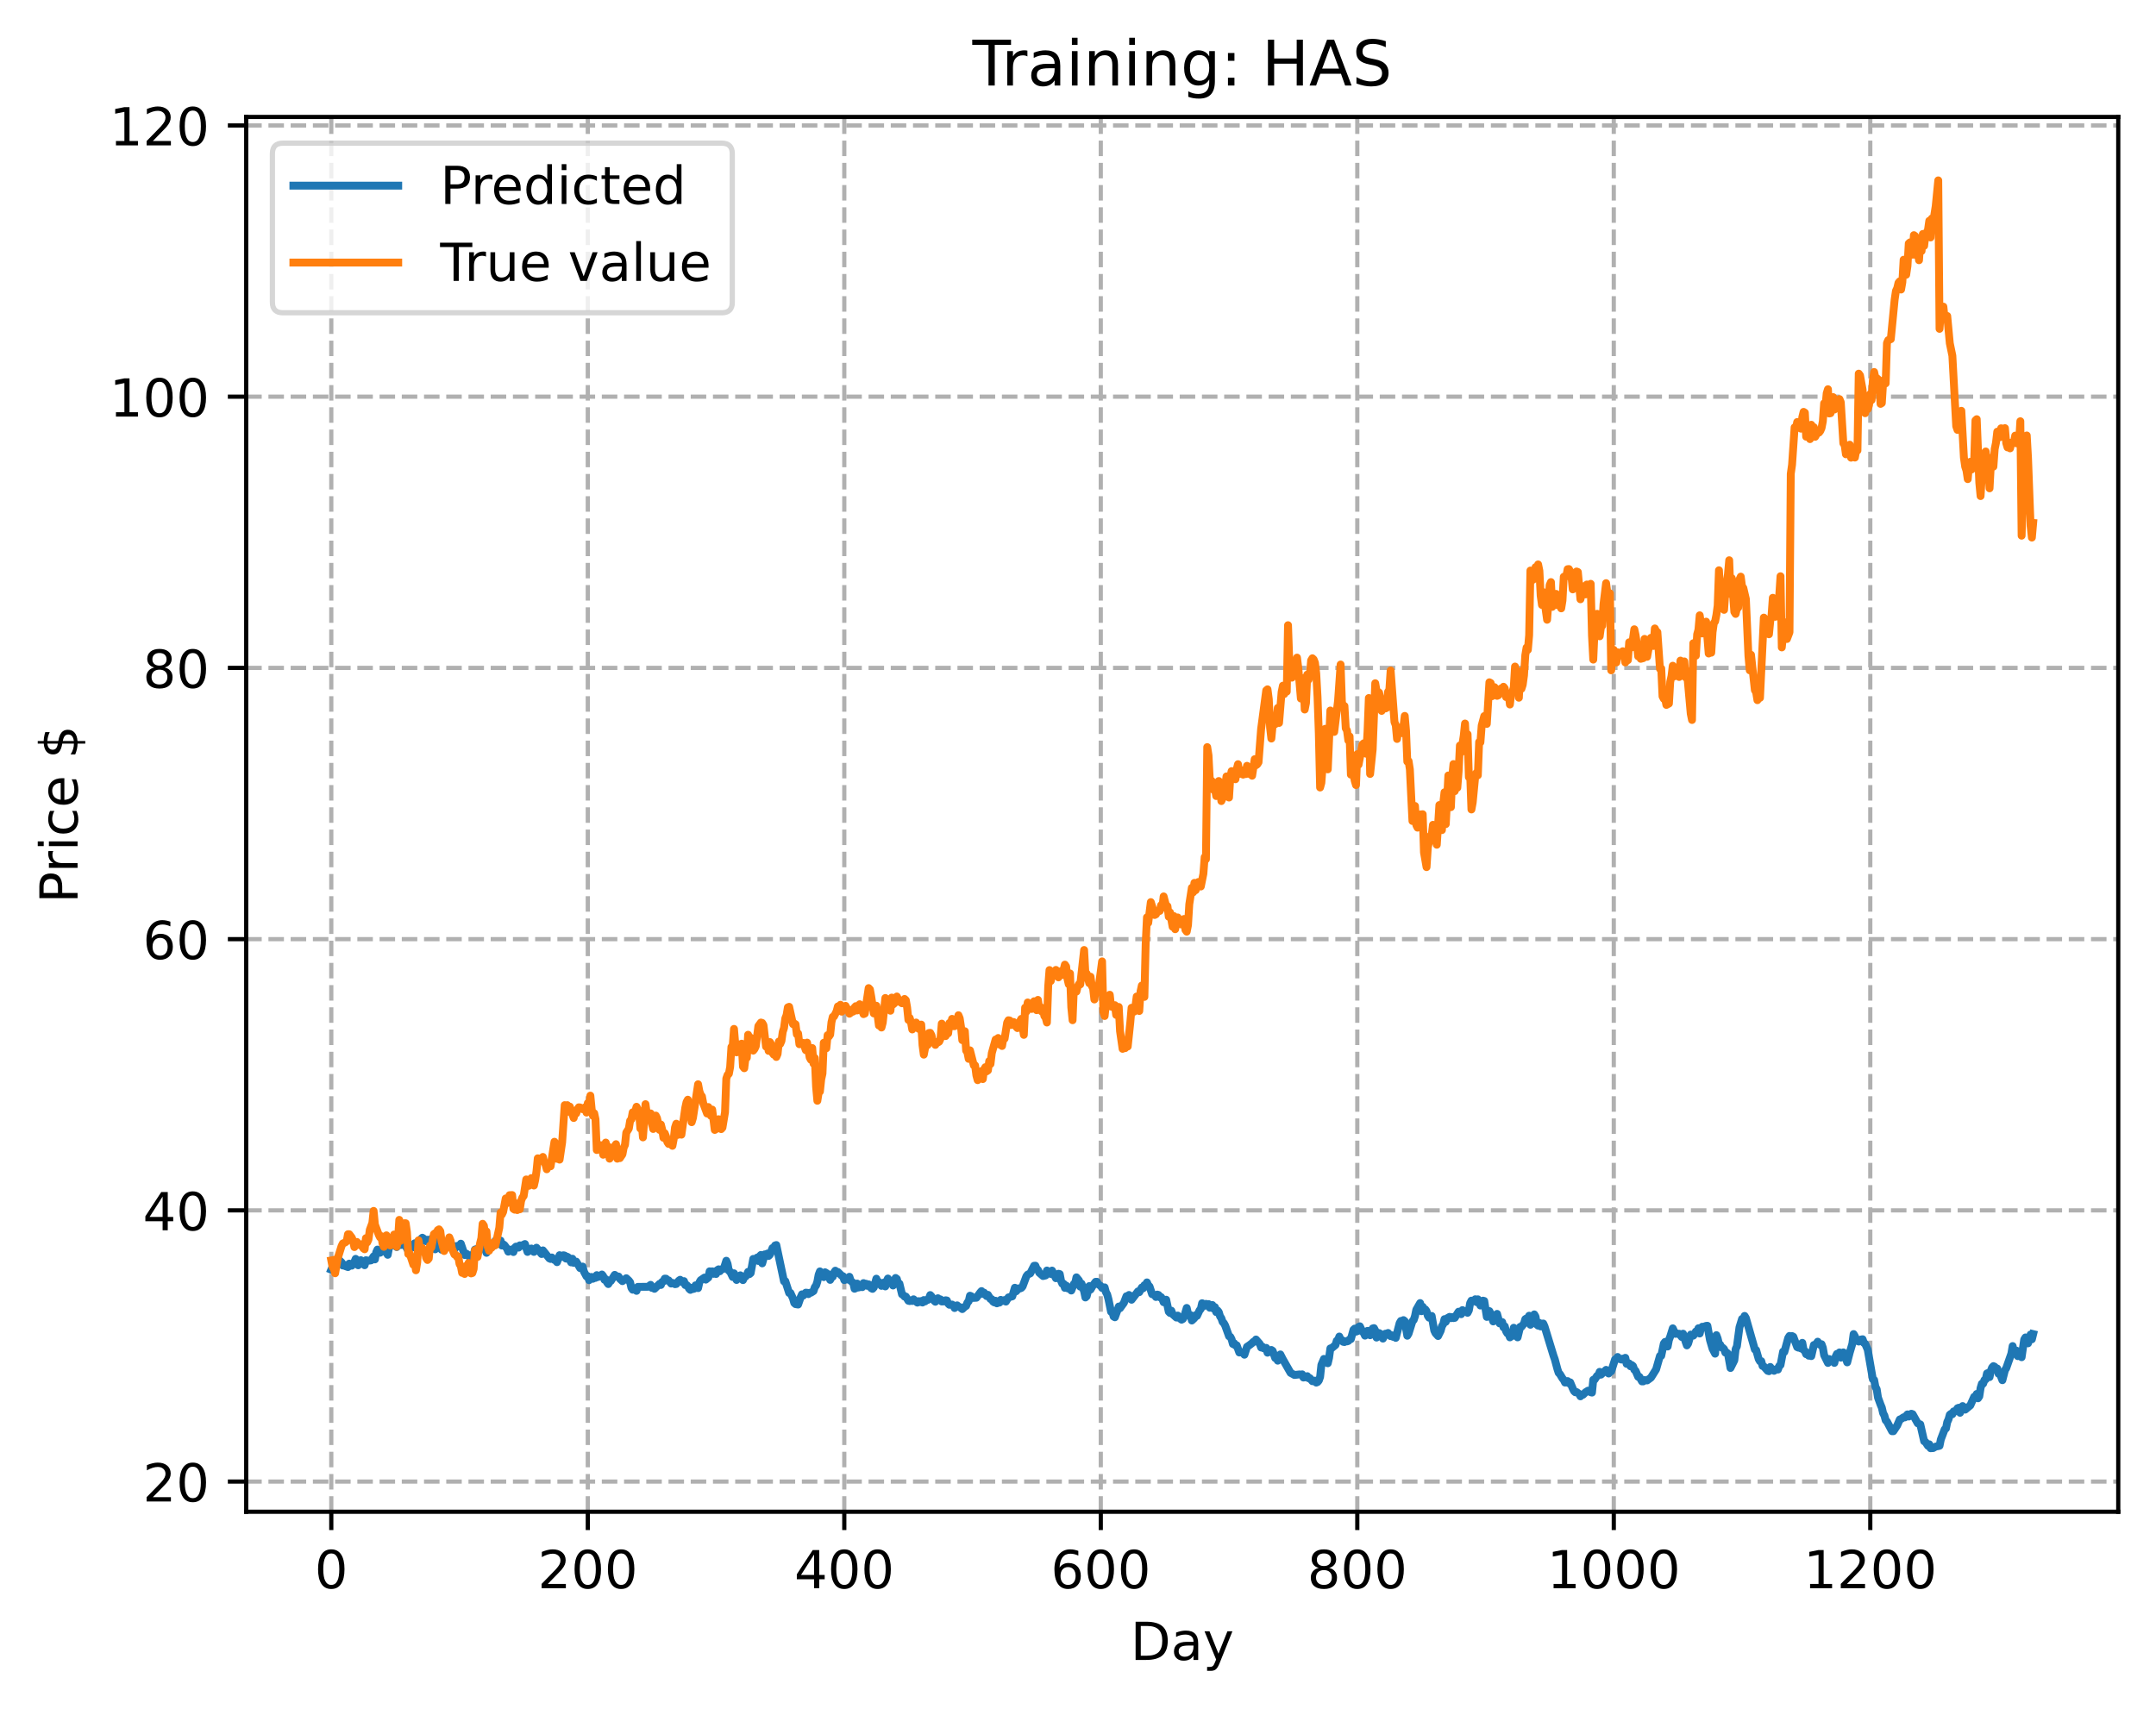 <?xml version="1.0" encoding="utf-8" standalone="no"?>
<!DOCTYPE svg PUBLIC "-//W3C//DTD SVG 1.1//EN"
  "http://www.w3.org/Graphics/SVG/1.1/DTD/svg11.dtd">
<!-- Created with matplotlib (https://matplotlib.org/) -->
<svg height="325.986pt" version="1.1" viewBox="0 0 411.286 325.986" width="411.286pt" xmlns="http://www.w3.org/2000/svg" xmlns:xlink="http://www.w3.org/1999/xlink">
 <defs>
  <style type="text/css">
*{stroke-linecap:butt;stroke-linejoin:round;}
  </style>
 </defs>
 <g id="figure_1">
  <g id="patch_1">
   <path d="M 0 325.986 
L 411.286 325.986 
L 411.286 0 
L 0 0 
z
" style="fill:#ffffff;"/>
  </g>
  <g id="axes_1">
   <g id="patch_2">
    <path d="M 46.966 288.43 
L 404.086 288.43 
L 404.086 22.318 
L 46.966 22.318 
z
" style="fill:#ffffff;"/>
   </g>
   <g id="matplotlib.axis_1">
    <g id="xtick_1">
     <g id="line2d_1">
      <path clip-path="url(#pbdf20641c8)" d="M 63.198 288.43 
L 63.198 22.318 
" style="fill:none;stroke:#b0b0b0;stroke-dasharray:2.96,1.28;stroke-dashoffset:0;stroke-width:0.8;"/>
     </g>
     <g id="line2d_2">
      <defs>
       <path d="M 0 0 
L 0 3.5 
" id="m43f5f88991" style="stroke:#000000;stroke-width:0.8;"/>
      </defs>
      <g>
       <use style="stroke:#000000;stroke-width:0.8;" x="63.198" xlink:href="#m43f5f88991" y="288.43"/>
      </g>
     </g>
     <g id="text_1">
      <!-- 0 -->
      <defs>
       <path d="M 31.781 66.406 
Q 24.172 66.406 20.328 58.906 
Q 16.5 51.422 16.5 36.375 
Q 16.5 21.391 20.328 13.891 
Q 24.172 6.391 31.781 6.391 
Q 39.453 6.391 43.281 13.891 
Q 47.125 21.391 47.125 36.375 
Q 47.125 51.422 43.281 58.906 
Q 39.453 66.406 31.781 66.406 
z
M 31.781 74.219 
Q 44.047 74.219 50.516 64.516 
Q 56.984 54.828 56.984 36.375 
Q 56.984 17.969 50.516 8.266 
Q 44.047 -1.422 31.781 -1.422 
Q 19.531 -1.422 13.062 8.266 
Q 6.594 17.969 6.594 36.375 
Q 6.594 54.828 13.062 64.516 
Q 19.531 74.219 31.781 74.219 
z
" id="DejaVuSans-48"/>
      </defs>
      <g transform="translate(60.017 303.029)scale(0.1 -0.1)">
       <use xlink:href="#DejaVuSans-48"/>
      </g>
     </g>
    </g>
    <g id="xtick_2">
     <g id="line2d_3">
      <path clip-path="url(#pbdf20641c8)" d="M 112.129 288.43 
L 112.129 22.318 
" style="fill:none;stroke:#b0b0b0;stroke-dasharray:2.96,1.28;stroke-dashoffset:0;stroke-width:0.8;"/>
     </g>
     <g id="line2d_4">
      <g>
       <use style="stroke:#000000;stroke-width:0.8;" x="112.129" xlink:href="#m43f5f88991" y="288.43"/>
      </g>
     </g>
     <g id="text_2">
      <!-- 200 -->
      <defs>
       <path d="M 19.188 8.297 
L 53.609 8.297 
L 53.609 0 
L 7.328 0 
L 7.328 8.297 
Q 12.938 14.109 22.625 23.891 
Q 32.328 33.688 34.812 36.531 
Q 39.547 41.844 41.422 45.531 
Q 43.312 49.219 43.312 52.781 
Q 43.312 58.594 39.234 62.25 
Q 35.156 65.922 28.609 65.922 
Q 23.969 65.922 18.812 64.312 
Q 13.672 62.703 7.812 59.422 
L 7.812 69.391 
Q 13.766 71.781 18.938 73 
Q 24.125 74.219 28.422 74.219 
Q 39.75 74.219 46.484 68.547 
Q 53.219 62.891 53.219 53.422 
Q 53.219 48.922 51.531 44.891 
Q 49.859 40.875 45.406 35.406 
Q 44.188 33.984 37.641 27.219 
Q 31.109 20.453 19.188 8.297 
z
" id="DejaVuSans-50"/>
      </defs>
      <g transform="translate(102.585 303.029)scale(0.1 -0.1)">
       <use xlink:href="#DejaVuSans-50"/>
       <use x="63.623" xlink:href="#DejaVuSans-48"/>
       <use x="127.246" xlink:href="#DejaVuSans-48"/>
      </g>
     </g>
    </g>
    <g id="xtick_3">
     <g id="line2d_5">
      <path clip-path="url(#pbdf20641c8)" d="M 161.06 288.43 
L 161.06 22.318 
" style="fill:none;stroke:#b0b0b0;stroke-dasharray:2.96,1.28;stroke-dashoffset:0;stroke-width:0.8;"/>
     </g>
     <g id="line2d_6">
      <g>
       <use style="stroke:#000000;stroke-width:0.8;" x="161.06" xlink:href="#m43f5f88991" y="288.43"/>
      </g>
     </g>
     <g id="text_3">
      <!-- 400 -->
      <defs>
       <path d="M 37.797 64.312 
L 12.891 25.391 
L 37.797 25.391 
z
M 35.203 72.906 
L 47.609 72.906 
L 47.609 25.391 
L 58.016 25.391 
L 58.016 17.188 
L 47.609 17.188 
L 47.609 0 
L 37.797 0 
L 37.797 17.188 
L 4.891 17.188 
L 4.891 26.703 
z
" id="DejaVuSans-52"/>
      </defs>
      <g transform="translate(151.516 303.029)scale(0.1 -0.1)">
       <use xlink:href="#DejaVuSans-52"/>
       <use x="63.623" xlink:href="#DejaVuSans-48"/>
       <use x="127.246" xlink:href="#DejaVuSans-48"/>
      </g>
     </g>
    </g>
    <g id="xtick_4">
     <g id="line2d_7">
      <path clip-path="url(#pbdf20641c8)" d="M 209.99 288.43 
L 209.99 22.318 
" style="fill:none;stroke:#b0b0b0;stroke-dasharray:2.96,1.28;stroke-dashoffset:0;stroke-width:0.8;"/>
     </g>
     <g id="line2d_8">
      <g>
       <use style="stroke:#000000;stroke-width:0.8;" x="209.99" xlink:href="#m43f5f88991" y="288.43"/>
      </g>
     </g>
     <g id="text_4">
      <!-- 600 -->
      <defs>
       <path d="M 33.016 40.375 
Q 26.375 40.375 22.484 35.828 
Q 18.609 31.297 18.609 23.391 
Q 18.609 15.531 22.484 10.953 
Q 26.375 6.391 33.016 6.391 
Q 39.656 6.391 43.531 10.953 
Q 47.406 15.531 47.406 23.391 
Q 47.406 31.297 43.531 35.828 
Q 39.656 40.375 33.016 40.375 
z
M 52.594 71.297 
L 52.594 62.312 
Q 48.875 64.062 45.094 64.984 
Q 41.312 65.922 37.594 65.922 
Q 27.828 65.922 22.672 59.328 
Q 17.531 52.734 16.797 39.406 
Q 19.672 43.656 24.016 45.922 
Q 28.375 48.188 33.594 48.188 
Q 44.578 48.188 50.953 41.516 
Q 57.328 34.859 57.328 23.391 
Q 57.328 12.156 50.688 5.359 
Q 44.047 -1.422 33.016 -1.422 
Q 20.359 -1.422 13.672 8.266 
Q 6.984 17.969 6.984 36.375 
Q 6.984 53.656 15.188 63.938 
Q 23.391 74.219 37.203 74.219 
Q 40.922 74.219 44.703 73.484 
Q 48.484 72.75 52.594 71.297 
z
" id="DejaVuSans-54"/>
      </defs>
      <g transform="translate(200.446 303.029)scale(0.1 -0.1)">
       <use xlink:href="#DejaVuSans-54"/>
       <use x="63.623" xlink:href="#DejaVuSans-48"/>
       <use x="127.246" xlink:href="#DejaVuSans-48"/>
      </g>
     </g>
    </g>
    <g id="xtick_5">
     <g id="line2d_9">
      <path clip-path="url(#pbdf20641c8)" d="M 258.921 288.43 
L 258.921 22.318 
" style="fill:none;stroke:#b0b0b0;stroke-dasharray:2.96,1.28;stroke-dashoffset:0;stroke-width:0.8;"/>
     </g>
     <g id="line2d_10">
      <g>
       <use style="stroke:#000000;stroke-width:0.8;" x="258.921" xlink:href="#m43f5f88991" y="288.43"/>
      </g>
     </g>
     <g id="text_5">
      <!-- 800 -->
      <defs>
       <path d="M 31.781 34.625 
Q 24.75 34.625 20.719 30.859 
Q 16.703 27.094 16.703 20.516 
Q 16.703 13.922 20.719 10.156 
Q 24.75 6.391 31.781 6.391 
Q 38.812 6.391 42.859 10.172 
Q 46.922 13.969 46.922 20.516 
Q 46.922 27.094 42.891 30.859 
Q 38.875 34.625 31.781 34.625 
z
M 21.922 38.812 
Q 15.578 40.375 12.031 44.719 
Q 8.5 49.078 8.5 55.328 
Q 8.5 64.062 14.719 69.141 
Q 20.953 74.219 31.781 74.219 
Q 42.672 74.219 48.875 69.141 
Q 55.078 64.062 55.078 55.328 
Q 55.078 49.078 51.531 44.719 
Q 48 40.375 41.703 38.812 
Q 48.828 37.156 52.797 32.312 
Q 56.781 27.484 56.781 20.516 
Q 56.781 9.906 50.312 4.234 
Q 43.844 -1.422 31.781 -1.422 
Q 19.734 -1.422 13.25 4.234 
Q 6.781 9.906 6.781 20.516 
Q 6.781 27.484 10.781 32.312 
Q 14.797 37.156 21.922 38.812 
z
M 18.312 54.391 
Q 18.312 48.734 21.844 45.562 
Q 25.391 42.391 31.781 42.391 
Q 38.141 42.391 41.719 45.562 
Q 45.312 48.734 45.312 54.391 
Q 45.312 60.062 41.719 63.234 
Q 38.141 66.406 31.781 66.406 
Q 25.391 66.406 21.844 63.234 
Q 18.312 60.062 18.312 54.391 
z
" id="DejaVuSans-56"/>
      </defs>
      <g transform="translate(249.377 303.029)scale(0.1 -0.1)">
       <use xlink:href="#DejaVuSans-56"/>
       <use x="63.623" xlink:href="#DejaVuSans-48"/>
       <use x="127.246" xlink:href="#DejaVuSans-48"/>
      </g>
     </g>
    </g>
    <g id="xtick_6">
     <g id="line2d_11">
      <path clip-path="url(#pbdf20641c8)" d="M 307.851 288.43 
L 307.851 22.318 
" style="fill:none;stroke:#b0b0b0;stroke-dasharray:2.96,1.28;stroke-dashoffset:0;stroke-width:0.8;"/>
     </g>
     <g id="line2d_12">
      <g>
       <use style="stroke:#000000;stroke-width:0.8;" x="307.851" xlink:href="#m43f5f88991" y="288.43"/>
      </g>
     </g>
     <g id="text_6">
      <!-- 1000 -->
      <defs>
       <path d="M 12.406 8.297 
L 28.516 8.297 
L 28.516 63.922 
L 10.984 60.406 
L 10.984 69.391 
L 28.422 72.906 
L 38.281 72.906 
L 38.281 8.297 
L 54.391 8.297 
L 54.391 0 
L 12.406 0 
z
" id="DejaVuSans-49"/>
      </defs>
      <g transform="translate(295.126 303.029)scale(0.1 -0.1)">
       <use xlink:href="#DejaVuSans-49"/>
       <use x="63.623" xlink:href="#DejaVuSans-48"/>
       <use x="127.246" xlink:href="#DejaVuSans-48"/>
       <use x="190.869" xlink:href="#DejaVuSans-48"/>
      </g>
     </g>
    </g>
    <g id="xtick_7">
     <g id="line2d_13">
      <path clip-path="url(#pbdf20641c8)" d="M 356.782 288.43 
L 356.782 22.318 
" style="fill:none;stroke:#b0b0b0;stroke-dasharray:2.96,1.28;stroke-dashoffset:0;stroke-width:0.8;"/>
     </g>
     <g id="line2d_14">
      <g>
       <use style="stroke:#000000;stroke-width:0.8;" x="356.782" xlink:href="#m43f5f88991" y="288.43"/>
      </g>
     </g>
     <g id="text_7">
      <!-- 1200 -->
      <g transform="translate(344.057 303.029)scale(0.1 -0.1)">
       <use xlink:href="#DejaVuSans-49"/>
       <use x="63.623" xlink:href="#DejaVuSans-50"/>
       <use x="127.246" xlink:href="#DejaVuSans-48"/>
       <use x="190.869" xlink:href="#DejaVuSans-48"/>
      </g>
     </g>
    </g>
    <g id="text_8">
     <!-- Day -->
     <defs>
      <path d="M 19.672 64.797 
L 19.672 8.109 
L 31.594 8.109 
Q 46.688 8.109 53.688 14.938 
Q 60.688 21.781 60.688 36.531 
Q 60.688 51.172 53.688 57.984 
Q 46.688 64.797 31.594 64.797 
z
M 9.812 72.906 
L 30.078 72.906 
Q 51.266 72.906 61.172 64.094 
Q 71.094 55.281 71.094 36.531 
Q 71.094 17.672 61.125 8.828 
Q 51.172 0 30.078 0 
L 9.812 0 
z
" id="DejaVuSans-68"/>
      <path d="M 34.281 27.484 
Q 23.391 27.484 19.188 25 
Q 14.984 22.516 14.984 16.5 
Q 14.984 11.719 18.141 8.906 
Q 21.297 6.109 26.703 6.109 
Q 34.188 6.109 38.703 11.406 
Q 43.219 16.703 43.219 25.484 
L 43.219 27.484 
z
M 52.203 31.203 
L 52.203 0 
L 43.219 0 
L 43.219 8.297 
Q 40.141 3.328 35.547 0.953 
Q 30.953 -1.422 24.312 -1.422 
Q 15.922 -1.422 10.953 3.297 
Q 6 8.016 6 15.922 
Q 6 25.141 12.172 29.828 
Q 18.359 34.516 30.609 34.516 
L 43.219 34.516 
L 43.219 35.406 
Q 43.219 41.609 39.141 45 
Q 35.062 48.391 27.688 48.391 
Q 23 48.391 18.547 47.266 
Q 14.109 46.141 10.016 43.891 
L 10.016 52.203 
Q 14.938 54.109 19.578 55.047 
Q 24.219 56 28.609 56 
Q 40.484 56 46.344 49.844 
Q 52.203 43.703 52.203 31.203 
z
" id="DejaVuSans-97"/>
      <path d="M 32.172 -5.078 
Q 28.375 -14.844 24.75 -17.812 
Q 21.141 -20.797 15.094 -20.797 
L 7.906 -20.797 
L 7.906 -13.281 
L 13.188 -13.281 
Q 16.891 -13.281 18.938 -11.516 
Q 21 -9.766 23.484 -3.219 
L 25.094 0.875 
L 2.984 54.688 
L 12.5 54.688 
L 29.594 11.922 
L 46.688 54.688 
L 56.203 54.688 
z
" id="DejaVuSans-121"/>
     </defs>
     <g transform="translate(215.652 316.707)scale(0.1 -0.1)">
      <use xlink:href="#DejaVuSans-68"/>
      <use x="77.002" xlink:href="#DejaVuSans-97"/>
      <use x="138.281" xlink:href="#DejaVuSans-121"/>
     </g>
    </g>
   </g>
   <g id="matplotlib.axis_2">
    <g id="ytick_1">
     <g id="line2d_15">
      <path clip-path="url(#pbdf20641c8)" d="M 46.966 282.679 
L 404.086 282.679 
" style="fill:none;stroke:#b0b0b0;stroke-dasharray:2.96,1.28;stroke-dashoffset:0;stroke-width:0.8;"/>
     </g>
     <g id="line2d_16">
      <defs>
       <path d="M 0 0 
L -3.5 0 
" id="m56eea82d1b" style="stroke:#000000;stroke-width:0.8;"/>
      </defs>
      <g>
       <use style="stroke:#000000;stroke-width:0.8;" x="46.966" xlink:href="#m56eea82d1b" y="282.679"/>
      </g>
     </g>
     <g id="text_9">
      <!-- 20 -->
      <g transform="translate(27.241 286.478)scale(0.1 -0.1)">
       <use xlink:href="#DejaVuSans-50"/>
       <use x="63.623" xlink:href="#DejaVuSans-48"/>
      </g>
     </g>
    </g>
    <g id="ytick_2">
     <g id="line2d_17">
      <path clip-path="url(#pbdf20641c8)" d="M 46.966 230.93 
L 404.086 230.93 
" style="fill:none;stroke:#b0b0b0;stroke-dasharray:2.96,1.28;stroke-dashoffset:0;stroke-width:0.8;"/>
     </g>
     <g id="line2d_18">
      <g>
       <use style="stroke:#000000;stroke-width:0.8;" x="46.966" xlink:href="#m56eea82d1b" y="230.93"/>
      </g>
     </g>
     <g id="text_10">
      <!-- 40 -->
      <g transform="translate(27.241 234.729)scale(0.1 -0.1)">
       <use xlink:href="#DejaVuSans-52"/>
       <use x="63.623" xlink:href="#DejaVuSans-48"/>
      </g>
     </g>
    </g>
    <g id="ytick_3">
     <g id="line2d_19">
      <path clip-path="url(#pbdf20641c8)" d="M 46.966 179.181 
L 404.086 179.181 
" style="fill:none;stroke:#b0b0b0;stroke-dasharray:2.96,1.28;stroke-dashoffset:0;stroke-width:0.8;"/>
     </g>
     <g id="line2d_20">
      <g>
       <use style="stroke:#000000;stroke-width:0.8;" x="46.966" xlink:href="#m56eea82d1b" y="179.181"/>
      </g>
     </g>
     <g id="text_11">
      <!-- 60 -->
      <g transform="translate(27.241 182.98)scale(0.1 -0.1)">
       <use xlink:href="#DejaVuSans-54"/>
       <use x="63.623" xlink:href="#DejaVuSans-48"/>
      </g>
     </g>
    </g>
    <g id="ytick_4">
     <g id="line2d_21">
      <path clip-path="url(#pbdf20641c8)" d="M 46.966 127.432 
L 404.086 127.432 
" style="fill:none;stroke:#b0b0b0;stroke-dasharray:2.96,1.28;stroke-dashoffset:0;stroke-width:0.8;"/>
     </g>
     <g id="line2d_22">
      <g>
       <use style="stroke:#000000;stroke-width:0.8;" x="46.966" xlink:href="#m56eea82d1b" y="127.432"/>
      </g>
     </g>
     <g id="text_12">
      <!-- 80 -->
      <g transform="translate(27.241 131.232)scale(0.1 -0.1)">
       <use xlink:href="#DejaVuSans-56"/>
       <use x="63.623" xlink:href="#DejaVuSans-48"/>
      </g>
     </g>
    </g>
    <g id="ytick_5">
     <g id="line2d_23">
      <path clip-path="url(#pbdf20641c8)" d="M 46.966 75.684 
L 404.086 75.684 
" style="fill:none;stroke:#b0b0b0;stroke-dasharray:2.96,1.28;stroke-dashoffset:0;stroke-width:0.8;"/>
     </g>
     <g id="line2d_24">
      <g>
       <use style="stroke:#000000;stroke-width:0.8;" x="46.966" xlink:href="#m56eea82d1b" y="75.684"/>
      </g>
     </g>
     <g id="text_13">
      <!-- 100 -->
      <g transform="translate(20.878 79.483)scale(0.1 -0.1)">
       <use xlink:href="#DejaVuSans-49"/>
       <use x="63.623" xlink:href="#DejaVuSans-48"/>
       <use x="127.246" xlink:href="#DejaVuSans-48"/>
      </g>
     </g>
    </g>
    <g id="ytick_6">
     <g id="line2d_25">
      <path clip-path="url(#pbdf20641c8)" d="M 46.966 23.935 
L 404.086 23.935 
" style="fill:none;stroke:#b0b0b0;stroke-dasharray:2.96,1.28;stroke-dashoffset:0;stroke-width:0.8;"/>
     </g>
     <g id="line2d_26">
      <g>
       <use style="stroke:#000000;stroke-width:0.8;" x="46.966" xlink:href="#m56eea82d1b" y="23.935"/>
      </g>
     </g>
     <g id="text_14">
      <!-- 120 -->
      <g transform="translate(20.878 27.734)scale(0.1 -0.1)">
       <use xlink:href="#DejaVuSans-49"/>
       <use x="63.623" xlink:href="#DejaVuSans-50"/>
       <use x="127.246" xlink:href="#DejaVuSans-48"/>
      </g>
     </g>
    </g>
    <g id="text_15">
     <!-- Price $ -->
     <defs>
      <path d="M 19.672 64.797 
L 19.672 37.406 
L 32.078 37.406 
Q 38.969 37.406 42.719 40.969 
Q 46.484 44.531 46.484 51.125 
Q 46.484 57.672 42.719 61.234 
Q 38.969 64.797 32.078 64.797 
z
M 9.812 72.906 
L 32.078 72.906 
Q 44.344 72.906 50.609 67.359 
Q 56.891 61.812 56.891 51.125 
Q 56.891 40.328 50.609 34.812 
Q 44.344 29.297 32.078 29.297 
L 19.672 29.297 
L 19.672 0 
L 9.812 0 
z
" id="DejaVuSans-80"/>
      <path d="M 41.109 46.297 
Q 39.594 47.172 37.812 47.578 
Q 36.031 48 33.891 48 
Q 26.266 48 22.188 43.047 
Q 18.109 38.094 18.109 28.812 
L 18.109 0 
L 9.078 0 
L 9.078 54.688 
L 18.109 54.688 
L 18.109 46.188 
Q 20.953 51.172 25.484 53.578 
Q 30.031 56 36.531 56 
Q 37.453 56 38.578 55.875 
Q 39.703 55.766 41.062 55.516 
z
" id="DejaVuSans-114"/>
      <path d="M 9.422 54.688 
L 18.406 54.688 
L 18.406 0 
L 9.422 0 
z
M 9.422 75.984 
L 18.406 75.984 
L 18.406 64.594 
L 9.422 64.594 
z
" id="DejaVuSans-105"/>
      <path d="M 48.781 52.594 
L 48.781 44.188 
Q 44.969 46.297 41.141 47.344 
Q 37.312 48.391 33.406 48.391 
Q 24.656 48.391 19.812 42.844 
Q 14.984 37.312 14.984 27.297 
Q 14.984 17.281 19.812 11.734 
Q 24.656 6.203 33.406 6.203 
Q 37.312 6.203 41.141 7.25 
Q 44.969 8.297 48.781 10.406 
L 48.781 2.094 
Q 45.016 0.344 40.984 -0.531 
Q 36.969 -1.422 32.422 -1.422 
Q 20.062 -1.422 12.781 6.344 
Q 5.516 14.109 5.516 27.297 
Q 5.516 40.672 12.859 48.328 
Q 20.219 56 33.016 56 
Q 37.156 56 41.109 55.141 
Q 45.062 54.297 48.781 52.594 
z
" id="DejaVuSans-99"/>
      <path d="M 56.203 29.594 
L 56.203 25.203 
L 14.891 25.203 
Q 15.484 15.922 20.484 11.062 
Q 25.484 6.203 34.422 6.203 
Q 39.594 6.203 44.453 7.469 
Q 49.312 8.734 54.109 11.281 
L 54.109 2.781 
Q 49.266 0.734 44.188 -0.344 
Q 39.109 -1.422 33.891 -1.422 
Q 20.797 -1.422 13.156 6.188 
Q 5.516 13.812 5.516 26.812 
Q 5.516 40.234 12.766 48.109 
Q 20.016 56 32.328 56 
Q 43.359 56 49.781 48.891 
Q 56.203 41.797 56.203 29.594 
z
M 47.219 32.234 
Q 47.125 39.594 43.094 43.984 
Q 39.062 48.391 32.422 48.391 
Q 24.906 48.391 20.391 44.141 
Q 15.875 39.891 15.188 32.172 
z
" id="DejaVuSans-101"/>
      <path id="DejaVuSans-32"/>
      <path d="M 33.797 -14.703 
L 28.906 -14.703 
L 28.859 0 
Q 23.734 0.094 18.609 1.188 
Q 13.484 2.297 8.297 4.5 
L 8.297 13.281 
Q 13.281 10.156 18.375 8.562 
Q 23.484 6.984 28.906 6.938 
L 28.906 29.203 
Q 18.109 30.953 13.203 35.156 
Q 8.297 39.359 8.297 46.688 
Q 8.297 54.641 13.625 59.219 
Q 18.953 63.812 28.906 64.5 
L 28.906 75.984 
L 33.797 75.984 
L 33.797 64.656 
Q 38.328 64.453 42.578 63.688 
Q 46.828 62.938 50.875 61.625 
L 50.875 53.078 
Q 46.828 55.125 42.547 56.25 
Q 38.281 57.375 33.797 57.562 
L 33.797 36.719 
Q 44.875 35.016 50.094 30.609 
Q 55.328 26.219 55.328 18.609 
Q 55.328 10.359 49.781 5.594 
Q 44.234 0.828 33.797 0.094 
z
M 28.906 37.594 
L 28.906 57.625 
Q 23.25 56.984 20.266 54.391 
Q 17.281 51.812 17.281 47.516 
Q 17.281 43.312 20.031 40.969 
Q 22.797 38.625 28.906 37.594 
z
M 33.797 28.219 
L 33.797 7.078 
Q 39.984 7.906 43.141 10.594 
Q 46.297 13.281 46.297 17.672 
Q 46.297 21.969 43.281 24.5 
Q 40.281 27.047 33.797 28.219 
z
" id="DejaVuSans-36"/>
     </defs>
     <g transform="translate(14.798 172.342)rotate(-90)scale(0.1 -0.1)">
      <use xlink:href="#DejaVuSans-80"/>
      <use x="58.553" xlink:href="#DejaVuSans-114"/>
      <use x="99.666" xlink:href="#DejaVuSans-105"/>
      <use x="127.449" xlink:href="#DejaVuSans-99"/>
      <use x="182.43" xlink:href="#DejaVuSans-101"/>
      <use x="243.953" xlink:href="#DejaVuSans-32"/>
      <use x="275.74" xlink:href="#DejaVuSans-36"/>
     </g>
    </g>
   </g>
   <g id="line2d_27">
    <path clip-path="url(#pbdf20641c8)" d="M 63.198 242.259 
L 63.688 241.075 
L 63.932 241.497 
L 64.422 240.572 
L 64.666 240.389 
L 65.156 240.852 
L 65.4 241.456 
L 65.645 241.299 
L 65.89 241.576 
L 66.379 241.75 
L 66.623 241.09 
L 66.868 241.489 
L 67.113 241.479 
L 67.602 240.765 
L 67.847 240.182 
L 68.336 241.409 
L 68.581 241.104 
L 68.825 240.43 
L 69.07 240.643 
L 69.559 241.4 
L 69.804 240.442 
L 70.293 240.537 
L 70.783 240.472 
L 71.272 239.704 
L 71.517 240.288 
L 71.761 238.943 
L 72.006 238.411 
L 72.251 238.961 
L 72.495 239.022 
L 72.74 238.831 
L 72.984 238.277 
L 73.229 238.519 
L 73.474 238.141 
L 73.718 239.016 
L 73.963 239.411 
L 74.208 238.05 
L 74.452 237.373 
L 74.697 237.614 
L 74.942 237.393 
L 75.186 237.626 
L 75.431 237.401 
L 75.676 237.936 
L 75.92 237.195 
L 76.165 237.078 
L 76.41 237.531 
L 76.654 237.516 
L 76.899 236.875 
L 77.878 238.636 
L 78.122 238.046 
L 78.367 237.871 
L 78.856 237.995 
L 79.101 237.216 
L 79.345 237.392 
L 79.59 237.008 
L 79.835 237.132 
L 80.079 237.048 
L 80.324 236.382 
L 80.569 236.148 
L 80.813 236.312 
L 81.058 236.766 
L 81.303 236.813 
L 81.547 236.535 
L 82.037 236.985 
L 82.281 236.369 
L 82.526 236.431 
L 83.015 238.365 
L 83.26 237.967 
L 83.505 236.977 
L 83.994 237.859 
L 84.239 238.436 
L 84.728 237.886 
L 84.972 237.23 
L 85.462 237.289 
L 85.706 236.396 
L 85.951 236.94 
L 86.196 237.763 
L 86.685 238.351 
L 86.93 237.903 
L 87.174 237.724 
L 87.419 237.81 
L 87.664 237.699 
L 87.908 237.282 
L 88.642 239.454 
L 88.887 239.163 
L 89.132 239.295 
L 89.621 239.894 
L 89.866 239.487 
L 90.11 239.966 
L 90.355 239.396 
L 90.599 238.403 
L 90.844 238.321 
L 91.089 238.494 
L 91.333 238.378 
L 91.823 237.111 
L 92.067 237.225 
L 92.312 238.272 
L 92.557 238.354 
L 92.801 239.037 
L 93.046 238.368 
L 93.291 238.367 
L 93.535 237.432 
L 93.78 237.263 
L 94.269 237.634 
L 94.514 236.705 
L 95.003 237.153 
L 95.248 236.827 
L 95.493 236.695 
L 95.737 237.64 
L 95.982 237.392 
L 96.227 237.565 
L 96.716 238.229 
L 96.96 238.811 
L 97.45 238.417 
L 97.939 238.884 
L 98.184 238.073 
L 98.428 237.846 
L 98.673 237.848 
L 98.918 238.044 
L 99.162 237.605 
L 99.407 237.717 
L 100.141 237.35 
L 100.63 238.861 
L 101.364 238.206 
L 101.609 238.676 
L 101.854 238.857 
L 102.098 238.582 
L 102.343 238.056 
L 103.321 239.264 
L 103.566 238.563 
L 104.789 240.091 
L 105.034 240.201 
L 105.279 239.918 
L 105.768 240.402 
L 106.013 240.438 
L 106.257 240.816 
L 106.747 239.479 
L 106.991 239.582 
L 107.236 239.823 
L 107.481 239.495 
L 107.725 239.55 
L 107.97 240.134 
L 108.215 239.777 
L 108.459 239.945 
L 108.948 240.855 
L 109.193 240.153 
L 109.438 240.946 
L 109.927 240.706 
L 110.661 241.946 
L 110.906 241.87 
L 111.15 241.654 
L 111.395 242.625 
L 111.884 243.534 
L 112.129 243.484 
L 112.374 244.254 
L 112.863 243.63 
L 113.108 243.982 
L 113.352 243.816 
L 113.597 243.815 
L 113.842 243.288 
L 114.086 243.648 
L 114.331 243.464 
L 114.575 243.519 
L 114.82 243.165 
L 115.065 243.459 
L 115.309 244.175 
L 115.554 244.046 
L 115.799 244.678 
L 116.043 244.993 
L 116.288 244.557 
L 116.533 244.397 
L 117.267 243.235 
L 117.756 243.593 
L 118.001 243.557 
L 118.245 243.987 
L 118.735 244.436 
L 119.469 243.877 
L 119.958 244.333 
L 120.203 244.654 
L 120.447 245.718 
L 120.692 246.069 
L 120.936 245.996 
L 121.181 246.04 
L 121.426 246.29 
L 121.67 245.526 
L 123.628 245.511 
L 124.117 245.14 
L 124.362 245.722 
L 124.606 245.697 
L 124.851 245.899 
L 125.83 244.94 
L 126.074 245.165 
L 126.319 244.566 
L 126.563 244.483 
L 126.808 243.957 
L 127.053 243.964 
L 127.297 244.318 
L 127.542 244.28 
L 128.031 244.899 
L 128.276 244.769 
L 128.521 244.823 
L 128.765 245.016 
L 129.01 244.978 
L 129.499 244.344 
L 129.744 244.169 
L 130.233 244.669 
L 130.478 244.427 
L 130.723 245.184 
L 130.967 245.158 
L 131.212 245.398 
L 131.457 245.889 
L 131.701 246.101 
L 131.946 245.706 
L 132.191 245.942 
L 132.435 245.869 
L 132.68 245.234 
L 132.924 245.366 
L 133.169 245.765 
L 133.414 244.673 
L 133.658 244.259 
L 134.392 243.753 
L 134.637 244.145 
L 135.126 243.752 
L 135.371 242.561 
L 135.616 242.633 
L 135.86 242.563 
L 136.105 243.042 
L 136.35 242.576 
L 136.594 243.074 
L 136.839 242.339 
L 137.084 242.177 
L 137.328 242.546 
L 137.573 242.182 
L 138.062 242.082 
L 138.551 240.54 
L 138.796 241.142 
L 139.041 242.459 
L 139.285 242.627 
L 139.775 243.647 
L 140.019 242.934 
L 140.264 243.375 
L 140.509 244.213 
L 140.753 243.6 
L 140.998 243.805 
L 141.243 243.322 
L 141.732 244.243 
L 141.977 243.639 
L 142.221 243.571 
L 142.466 243.263 
L 142.711 242.655 
L 142.955 243.102 
L 143.2 242.892 
L 143.689 240.193 
L 143.934 240.331 
L 144.178 240.201 
L 144.423 239.941 
L 144.668 240.586 
L 144.912 239.677 
L 145.157 239.432 
L 145.402 241.042 
L 145.891 239.322 
L 146.136 239.348 
L 146.38 239.174 
L 146.625 239.626 
L 146.87 239.38 
L 147.359 238.121 
L 147.604 238.235 
L 147.848 237.63 
L 148.093 237.543 
L 149.561 244.471 
L 149.806 244.433 
L 150.539 246.693 
L 150.784 246.679 
L 151.273 247.738 
L 151.518 248.599 
L 151.763 248.823 
L 152.252 248.902 
L 152.741 247.495 
L 152.986 246.949 
L 153.231 247.194 
L 153.72 246.634 
L 153.965 246.652 
L 154.209 246.909 
L 154.454 246.659 
L 154.699 246.641 
L 155.188 246.33 
L 155.433 245.588 
L 155.677 245.27 
L 155.922 244.53 
L 156.166 243.216 
L 156.411 242.574 
L 156.656 243.066 
L 156.9 243.106 
L 157.145 243.665 
L 157.39 242.739 
L 157.879 243.049 
L 158.368 244.199 
L 158.613 243.728 
L 158.858 243.597 
L 159.102 242.791 
L 159.347 242.439 
L 159.592 242.875 
L 159.836 242.687 
L 160.57 243.406 
L 160.815 243.495 
L 161.06 244.241 
L 161.304 243.968 
L 161.549 244.133 
L 161.794 244.03 
L 162.038 243.6 
L 162.283 244.376 
L 162.772 244.775 
L 163.017 245.884 
L 163.261 245.77 
L 163.506 244.896 
L 163.751 245.648 
L 164.24 245.531 
L 164.485 245.581 
L 164.729 244.803 
L 164.974 245.071 
L 165.219 244.931 
L 165.463 245.336 
L 165.708 245.048 
L 166.197 245.778 
L 166.442 245.909 
L 166.687 245.646 
L 167.176 243.968 
L 167.421 244.776 
L 167.665 244.593 
L 168.154 245.339 
L 168.399 245.178 
L 168.644 244.698 
L 168.888 245.443 
L 169.133 244.447 
L 169.378 243.935 
L 169.622 244.731 
L 169.867 244.334 
L 170.112 244.681 
L 170.356 245.269 
L 170.601 244.29 
L 170.846 243.831 
L 171.09 244.01 
L 171.335 244.944 
L 171.58 244.913 
L 172.069 246.949 
L 172.314 247.088 
L 172.558 247.383 
L 172.803 247.38 
L 173.292 248.179 
L 173.537 248.237 
L 173.782 248.098 
L 174.026 248.221 
L 174.271 247.896 
L 174.76 248.34 
L 175.005 248.532 
L 175.249 248.25 
L 175.494 248.433 
L 175.739 248.229 
L 175.983 248.513 
L 176.228 248.04 
L 176.473 248.301 
L 176.717 248.024 
L 176.962 248.034 
L 177.207 247.753 
L 177.451 247.085 
L 177.696 247.337 
L 178.185 248.155 
L 178.43 248.367 
L 178.919 247.695 
L 179.164 248.052 
L 179.409 247.916 
L 179.653 248.317 
L 180.142 248.301 
L 180.387 248.081 
L 180.632 248.127 
L 180.876 248.715 
L 181.121 248.948 
L 181.61 248.897 
L 181.855 249.057 
L 182.1 249.565 
L 182.589 249.052 
L 182.834 249.306 
L 183.078 249.37 
L 183.568 249.767 
L 184.057 249.315 
L 184.302 249.162 
L 184.546 248.522 
L 184.791 248.273 
L 185.036 247.211 
L 185.28 247.306 
L 185.525 247.644 
L 186.259 247.603 
L 186.993 246.608 
L 187.237 246.332 
L 187.482 246.865 
L 187.727 246.631 
L 188.216 247.286 
L 188.461 247.044 
L 188.95 247.845 
L 189.195 247.887 
L 189.439 248.331 
L 189.684 248.494 
L 189.929 248.181 
L 190.173 248.671 
L 190.418 248.515 
L 190.663 248.532 
L 190.907 248.006 
L 191.152 248.245 
L 191.641 248.037 
L 191.886 248.338 
L 192.375 247.536 
L 193.109 247.337 
L 193.598 245.693 
L 193.843 246.372 
L 194.332 245.801 
L 194.577 245.834 
L 194.822 245.737 
L 195.066 245.468 
L 195.8 243.498 
L 196.045 243.184 
L 196.534 242.956 
L 197.024 241.98 
L 197.268 241.503 
L 197.513 241.487 
L 197.758 242.086 
L 198.002 242.299 
L 198.247 242.827 
L 198.981 243.464 
L 199.47 243.344 
L 199.715 242.408 
L 199.959 242.666 
L 200.204 242.603 
L 200.449 243.061 
L 200.693 242.421 
L 201.427 243.877 
L 201.917 243.025 
L 202.161 243.085 
L 202.406 244.368 
L 202.651 244.933 
L 202.895 244.928 
L 203.14 245.723 
L 203.385 245.274 
L 203.629 245.789 
L 203.874 245.868 
L 204.118 245.635 
L 204.363 246.228 
L 204.852 244.97 
L 205.097 244.866 
L 205.342 243.708 
L 205.831 244.3 
L 206.076 245.491 
L 206.32 244.906 
L 206.81 246.383 
L 207.054 247.554 
L 207.299 247.322 
L 207.788 245.376 
L 208.033 246.05 
L 208.522 245.204 
L 209.012 244.559 
L 209.256 244.555 
L 209.501 245.032 
L 209.99 245.365 
L 210.235 245.737 
L 210.479 245.843 
L 210.724 245.619 
L 210.969 246.54 
L 211.213 246.979 
L 211.458 247.894 
L 211.947 250.281 
L 212.192 250.247 
L 212.437 251.185 
L 212.681 251.329 
L 213.171 249.997 
L 213.415 249.277 
L 213.66 249.6 
L 214.149 248.916 
L 214.394 248.584 
L 214.883 247.307 
L 215.128 247.429 
L 215.373 247.072 
L 215.617 247.23 
L 215.862 247.985 
L 217.085 246.388 
L 217.33 246.541 
L 217.819 245.644 
L 218.064 245.805 
L 218.308 245.205 
L 218.553 245.273 
L 218.798 244.672 
L 219.042 245.229 
L 219.287 245.449 
L 219.776 246.924 
L 220.266 247.081 
L 220.51 247.458 
L 220.755 246.998 
L 221 247.068 
L 221.244 247.512 
L 221.489 247.466 
L 221.734 247.838 
L 221.978 248.459 
L 222.223 248.457 
L 222.467 247.978 
L 222.957 250.266 
L 223.201 250.512 
L 223.446 250.068 
L 223.691 250.73 
L 224.425 251.385 
L 224.669 251 
L 224.914 251.418 
L 225.403 251.79 
L 225.648 251.653 
L 225.893 251.215 
L 226.382 249.548 
L 226.627 250.626 
L 226.871 250.855 
L 227.116 250.91 
L 227.361 251.946 
L 227.85 251.491 
L 228.094 250.927 
L 228.339 251.065 
L 228.828 250.013 
L 229.073 249.732 
L 229.318 248.644 
L 229.562 248.78 
L 229.807 249.142 
L 230.052 248.769 
L 230.296 248.963 
L 230.541 248.807 
L 230.786 249.513 
L 231.03 249.004 
L 231.275 248.99 
L 231.52 249.696 
L 231.764 249.391 
L 232.009 250.344 
L 232.254 250.03 
L 232.498 250.328 
L 232.743 251.153 
L 232.988 251.51 
L 233.232 252.216 
L 233.477 252.462 
L 233.722 252.917 
L 234.455 254.95 
L 234.7 255.059 
L 234.945 255.525 
L 235.189 256.428 
L 235.434 256.282 
L 235.679 256.712 
L 235.923 256.678 
L 236.413 258.052 
L 237.147 258.007 
L 237.391 258.476 
L 237.881 256.964 
L 238.37 256.636 
L 238.859 256.255 
L 239.104 255.999 
L 239.349 255.967 
L 239.593 255.57 
L 240.327 256.408 
L 240.572 257.099 
L 240.816 256.928 
L 241.061 257.254 
L 241.55 257.168 
L 241.795 258.088 
L 242.04 257.644 
L 242.284 257.953 
L 242.529 257.565 
L 242.774 257.733 
L 243.263 259.111 
L 243.508 259.142 
L 243.752 259.612 
L 243.997 258.738 
L 244.242 258.414 
L 244.731 259.365 
L 246.199 261.937 
L 246.688 262.197 
L 246.933 262.339 
L 247.911 262.228 
L 248.156 262.316 
L 248.401 262.213 
L 248.645 262.825 
L 249.135 262.763 
L 249.379 262.561 
L 249.624 262.96 
L 249.869 262.937 
L 250.358 263.525 
L 250.847 263.416 
L 251.092 263.793 
L 251.337 263.688 
L 251.581 263.404 
L 251.826 262.712 
L 252.07 260.415 
L 252.56 259.27 
L 252.804 259.507 
L 253.049 259.969 
L 253.294 260.101 
L 253.538 259.061 
L 253.783 257.267 
L 254.028 257.218 
L 254.762 256.62 
L 255.006 255.802 
L 255.251 255.665 
L 255.496 255.002 
L 255.74 255.664 
L 255.985 255.668 
L 256.23 256.015 
L 256.474 256.057 
L 256.719 255.893 
L 256.964 255.934 
L 257.208 255.849 
L 257.453 255.542 
L 257.697 255.501 
L 258.187 253.718 
L 258.431 253.49 
L 258.676 254.074 
L 258.921 253.984 
L 259.165 253.166 
L 259.41 253.05 
L 259.899 254.068 
L 260.144 254.29 
L 260.389 254.834 
L 260.633 254.523 
L 260.878 253.919 
L 261.123 253.937 
L 261.367 254.757 
L 261.612 254.45 
L 261.857 253.459 
L 262.101 253.396 
L 262.346 253.859 
L 262.591 255.203 
L 262.835 254.325 
L 263.08 254.338 
L 263.569 254.633 
L 263.814 255.397 
L 264.303 254.456 
L 264.548 254.448 
L 264.792 254.322 
L 265.282 254.933 
L 265.526 254.765 
L 265.771 255.067 
L 266.016 254.863 
L 266.26 255.258 
L 266.994 252.443 
L 267.239 252.026 
L 267.484 252.167 
L 267.728 251.868 
L 267.973 252.06 
L 268.462 254.856 
L 268.707 254.444 
L 269.441 252.088 
L 269.685 251.837 
L 269.93 251.094 
L 270.175 249.896 
L 270.909 248.617 
L 271.153 250.174 
L 271.398 249.312 
L 271.643 250.037 
L 271.887 249.813 
L 272.132 250.156 
L 272.377 251.054 
L 272.621 251.41 
L 272.866 251.437 
L 273.111 251.067 
L 273.6 253.854 
L 273.845 254.366 
L 274.334 254.907 
L 274.823 253.913 
L 275.068 253.023 
L 275.313 252.646 
L 275.557 251.682 
L 275.802 252.197 
L 276.046 251.528 
L 276.536 251.247 
L 276.78 251.5 
L 277.025 251.281 
L 277.27 251.486 
L 277.514 251.443 
L 278.004 250.635 
L 278.248 250.262 
L 278.493 250.413 
L 278.738 250.745 
L 278.982 249.96 
L 279.472 250.245 
L 279.716 250.302 
L 279.961 250.475 
L 280.206 250 
L 280.45 248.617 
L 280.695 248.15 
L 281.184 248.241 
L 281.429 247.887 
L 281.673 248.442 
L 281.918 247.9 
L 282.407 249.09 
L 282.897 248.156 
L 283.141 248.215 
L 283.631 251.261 
L 283.875 250.301 
L 284.12 250.149 
L 284.365 250.611 
L 284.854 252.123 
L 285.099 251.254 
L 285.343 251.139 
L 285.588 250.681 
L 286.077 252.502 
L 286.567 252.245 
L 286.811 253.25 
L 287.056 253.048 
L 287.301 253.987 
L 287.545 254.394 
L 287.79 254.474 
L 288.034 255.165 
L 288.279 254.466 
L 288.524 254.888 
L 288.768 253.328 
L 289.013 253.605 
L 289.258 254.167 
L 289.502 255.163 
L 289.992 253.153 
L 290.236 253.142 
L 290.726 252.522 
L 290.97 251.682 
L 291.215 251.532 
L 291.46 251.594 
L 291.704 251.03 
L 291.949 252.758 
L 292.194 251.921 
L 292.438 251.624 
L 292.683 250.78 
L 292.928 251.208 
L 293.172 252.714 
L 293.417 252.928 
L 293.661 252.403 
L 293.906 253.077 
L 294.151 252.552 
L 294.395 252.517 
L 294.64 253.062 
L 296.353 258.661 
L 296.597 259.344 
L 297.087 261.17 
L 297.331 261.925 
L 297.576 262.177 
L 298.065 262.987 
L 298.31 263.277 
L 298.555 263.787 
L 298.799 263.756 
L 299.044 263.502 
L 299.289 263.922 
L 299.533 263.745 
L 300.022 264.917 
L 300.267 265.415 
L 300.512 265.64 
L 300.756 265.599 
L 301.246 265.953 
L 301.49 266.412 
L 301.735 266.094 
L 301.98 266.113 
L 302.469 265.632 
L 302.958 265.324 
L 303.448 265.64 
L 303.692 265.697 
L 303.937 263.252 
L 304.182 263.235 
L 304.671 262.493 
L 304.916 262.384 
L 305.16 261.738 
L 305.405 262.277 
L 306.139 261.587 
L 306.383 261.362 
L 306.628 261.622 
L 306.873 262.059 
L 307.117 261.756 
L 307.362 261.641 
L 308.096 259.348 
L 308.341 259.348 
L 308.585 258.902 
L 308.83 259.235 
L 309.319 259.406 
L 309.564 259.219 
L 309.809 259.455 
L 310.053 259.062 
L 310.298 260.211 
L 310.543 260.046 
L 310.787 260.144 
L 311.032 260.675 
L 311.277 260.441 
L 311.521 260.638 
L 311.766 261.339 
L 312.01 261.539 
L 312.5 262.69 
L 312.744 262.692 
L 313.234 263.565 
L 313.478 263.559 
L 313.723 263.307 
L 314.212 263.38 
L 314.946 262.838 
L 315.925 261.269 
L 316.659 258.706 
L 316.904 258.681 
L 317.393 256.347 
L 317.637 256.023 
L 317.882 256.722 
L 318.127 256.905 
L 318.371 255.638 
L 318.616 255.017 
L 319.105 253.437 
L 319.595 254.491 
L 319.839 254.388 
L 320.084 254.507 
L 320.329 254.472 
L 320.818 255.094 
L 321.063 254.457 
L 321.552 256.001 
L 321.797 256.695 
L 322.041 256.329 
L 322.531 254.629 
L 322.775 254.822 
L 323.02 254.838 
L 323.265 254.546 
L 323.509 254.041 
L 323.754 254.247 
L 323.998 253.423 
L 324.243 254.426 
L 324.488 253.378 
L 324.732 253.131 
L 324.977 253.156 
L 325.466 252.966 
L 325.711 252.95 
L 326.2 255.669 
L 326.69 257.336 
L 327.179 258.274 
L 327.424 254.737 
L 327.668 255.38 
L 327.913 256.413 
L 328.158 256.567 
L 328.402 257.08 
L 328.647 257.155 
L 328.892 257.4 
L 329.136 258.075 
L 329.381 258.048 
L 329.625 258.273 
L 330.115 261.007 
L 330.849 259.539 
L 331.093 257.407 
L 331.338 256.872 
L 331.827 253.233 
L 332.317 251.64 
L 332.561 252.336 
L 332.806 251.069 
L 333.051 251.469 
L 334.763 257.476 
L 335.008 257.586 
L 335.497 259.309 
L 335.742 259.726 
L 335.986 259.698 
L 336.231 260.621 
L 336.476 260.705 
L 337.21 261.547 
L 337.454 261.617 
L 337.699 260.806 
L 337.944 261.188 
L 338.188 261.283 
L 338.433 261.543 
L 338.922 261.185 
L 339.167 261.304 
L 339.412 260.613 
L 339.656 260.436 
L 340.146 257.874 
L 340.39 257.946 
L 341.124 255.277 
L 341.369 254.891 
L 341.613 255.15 
L 341.858 254.911 
L 342.103 255.04 
L 342.837 257.026 
L 343.081 257.13 
L 343.326 256.996 
L 343.571 257.279 
L 343.815 256.204 
L 344.06 257.557 
L 344.305 257.758 
L 344.549 258.374 
L 344.794 258.117 
L 345.039 258.663 
L 345.283 258.641 
L 345.528 258.741 
L 346.017 256.615 
L 346.262 256.553 
L 346.507 256.36 
L 346.751 255.988 
L 347.24 256.601 
L 347.485 256.465 
L 347.73 257.133 
L 347.974 258.551 
L 348.708 260.042 
L 348.953 259.295 
L 349.198 259.716 
L 349.687 259.424 
L 349.932 260.035 
L 350.176 258.82 
L 350.421 258.313 
L 350.666 258.413 
L 350.91 258.035 
L 351.155 259.031 
L 351.4 258.749 
L 351.644 258.027 
L 351.889 258.495 
L 352.378 259.934 
L 352.868 258.031 
L 353.357 256.394 
L 353.601 254.532 
L 353.846 254.949 
L 354.091 255.8 
L 354.335 255.784 
L 354.58 255.96 
L 354.825 255.62 
L 355.314 255.516 
L 355.559 256.224 
L 355.803 256.376 
L 356.293 257.513 
L 357.271 263.16 
L 357.516 263.287 
L 357.761 264.601 
L 358.005 265.043 
L 358.25 266.644 
L 358.739 267.986 
L 358.984 268.572 
L 359.228 269.629 
L 359.473 270.072 
L 359.718 270.981 
L 359.962 271.222 
L 360.941 273.071 
L 361.186 273.067 
L 361.92 271.961 
L 362.409 270.825 
L 362.654 270.738 
L 363.143 270.403 
L 363.388 270.433 
L 363.877 269.856 
L 364.122 270.268 
L 364.611 269.733 
L 364.856 269.815 
L 365.834 271.56 
L 366.323 271.765 
L 367.057 274.983 
L 367.302 275.109 
L 367.791 275.854 
L 368.036 275.562 
L 368.281 276.315 
L 368.77 276.285 
L 369.259 275.994 
L 369.749 275.909 
L 369.993 275.844 
L 370.238 274.648 
L 370.972 272.71 
L 371.216 272.549 
L 371.461 271.331 
L 371.706 270.8 
L 371.95 269.921 
L 372.195 269.733 
L 372.44 269.83 
L 372.684 269.283 
L 372.929 269.299 
L 373.174 269.097 
L 373.418 268.683 
L 373.663 268.586 
L 373.908 269.551 
L 374.397 268.271 
L 374.642 268.476 
L 374.886 268.95 
L 375.865 268.139 
L 376.599 266.497 
L 376.844 266.489 
L 377.088 265.958 
L 377.333 266.788 
L 377.577 266.418 
L 377.822 264.824 
L 378.067 264 
L 378.311 263.996 
L 378.556 263.309 
L 378.801 263.178 
L 379.045 262.04 
L 379.29 261.938 
L 379.535 262.744 
L 379.779 261.532 
L 380.024 260.904 
L 380.269 260.649 
L 380.513 260.761 
L 380.758 261.359 
L 381.003 261.105 
L 381.247 262.102 
L 381.492 262.034 
L 381.981 263.337 
L 382.471 261.421 
L 382.715 261.04 
L 383.694 258.251 
L 383.938 256.821 
L 384.183 257.929 
L 384.428 258.111 
L 384.672 257.692 
L 384.917 258.744 
L 385.162 258.561 
L 385.406 257.982 
L 385.651 258.951 
L 386.14 255.57 
L 386.385 255.177 
L 386.63 255.336 
L 386.874 256.299 
L 387.364 254.615 
L 387.608 255.535 
L 387.853 254.535 
L 387.853 254.535 
" style="fill:none;stroke:#1f77b4;stroke-linecap:square;stroke-width:1.5;"/>
   </g>
   <g id="line2d_28">
    <path clip-path="url(#pbdf20641c8)" d="M 63.198 240.478 
L 63.443 241.745 
L 63.688 242.108 
L 63.932 242.936 
L 64.422 240.089 
L 65.156 237.735 
L 65.4 237.243 
L 65.89 237.036 
L 66.134 236.829 
L 66.379 235.484 
L 66.623 235.484 
L 67.113 236.131 
L 67.357 236.752 
L 67.602 237.942 
L 68.091 236.959 
L 68.336 237.398 
L 68.581 237.398 
L 68.825 237.657 
L 69.07 237.373 
L 69.315 238.175 
L 69.559 238.356 
L 69.804 236.234 
L 70.049 237.036 
L 70.293 236.493 
L 70.538 234.656 
L 71.027 233.336 
L 71.272 231.033 
L 71.517 233.621 
L 72.251 235.587 
L 72.495 236.079 
L 72.74 235.846 
L 72.984 237.321 
L 73.229 237.89 
L 73.718 235.691 
L 73.963 236.338 
L 74.208 236.622 
L 74.452 237.631 
L 74.697 237.502 
L 74.942 236.726 
L 75.186 235.536 
L 75.431 237.217 
L 75.676 237.864 
L 75.92 236.596 
L 76.165 232.741 
L 76.41 236.752 
L 76.899 233.621 
L 77.144 233.388 
L 77.388 233.388 
L 77.633 235.096 
L 77.878 239.261 
L 78.122 239.08 
L 78.856 241.306 
L 79.101 240.426 
L 79.345 242.366 
L 79.59 240.84 
L 79.835 236.648 
L 80.079 238.149 
L 80.324 238.045 
L 80.569 238.123 
L 80.813 238.822 
L 81.058 238.744 
L 81.303 240.038 
L 81.547 240.4 
L 81.792 240.115 
L 82.037 237.657 
L 82.281 238.019 
L 82.771 235.458 
L 83.015 235.277 
L 83.26 235.329 
L 83.505 234.708 
L 83.749 234.552 
L 83.994 234.915 
L 84.239 236.881 
L 84.728 238.692 
L 85.462 237.14 
L 85.706 236.079 
L 85.951 236.7 
L 86.196 238.175 
L 86.685 239.339 
L 86.93 239.417 
L 87.174 239.805 
L 87.419 239.727 
L 87.664 241.176 
L 87.908 241.564 
L 88.153 242.858 
L 88.398 242.418 
L 88.642 243.065 
L 88.887 241.538 
L 89.132 241.745 
L 89.376 240.969 
L 89.866 242.961 
L 90.11 242.884 
L 90.355 242.108 
L 90.599 238.511 
L 90.844 238.977 
L 91.089 239.831 
L 91.578 237.217 
L 91.823 236.26 
L 92.067 233.491 
L 92.312 233.854 
L 92.557 235.794 
L 92.801 234.94 
L 93.046 237.89 
L 93.291 238.64 
L 93.535 238.123 
L 93.78 238.071 
L 94.025 237.735 
L 94.269 237.01 
L 94.514 237.58 
L 95.248 234.242 
L 95.493 231.344 
L 95.737 231.732 
L 95.982 231.215 
L 96.471 228.653 
L 96.716 229.559 
L 97.205 228.032 
L 97.694 228.006 
L 97.939 230.645 
L 98.184 230.801 
L 98.428 229.584 
L 98.673 230.878 
L 98.918 230.645 
L 99.162 230.723 
L 99.407 229.119 
L 99.652 228.472 
L 99.896 228.187 
L 100.386 225.031 
L 100.63 225.367 
L 100.875 226.247 
L 101.12 225.16 
L 101.364 224.772 
L 101.609 225.186 
L 101.854 226.195 
L 102.098 225.134 
L 102.343 223.452 
L 102.587 220.994 
L 102.832 221.434 
L 103.077 221.02 
L 103.321 221.434 
L 103.566 220.735 
L 103.811 221.719 
L 104.055 222.158 
L 104.3 223.09 
L 104.545 221.977 
L 105.034 222.521 
L 105.768 217.837 
L 106.013 218.226 
L 106.257 221.098 
L 106.502 219.726 
L 106.747 221.253 
L 107.236 217.941 
L 107.725 210.851 
L 107.97 212.093 
L 108.215 210.851 
L 108.459 212.119 
L 108.704 211.136 
L 109.438 213.309 
L 109.682 212.249 
L 109.927 212.43 
L 110.172 211.628 
L 110.416 211.265 
L 110.661 211.291 
L 111.15 211.628 
L 111.395 211.498 
L 111.64 211.24 
L 111.884 212.274 
L 112.129 210.463 
L 112.374 211.007 
L 112.618 209.04 
L 112.863 211.576 
L 113.108 212.895 
L 113.352 212.404 
L 113.597 213.542 
L 113.842 219.416 
L 114.086 218.433 
L 114.331 219.338 
L 114.575 218.484 
L 114.82 218.872 
L 115.065 220.321 
L 115.309 220.114 
L 115.554 217.993 
L 115.799 219.054 
L 116.043 218.769 
L 116.288 221.072 
L 116.533 219.752 
L 116.777 220.347 
L 117.022 219.778 
L 117.267 218.665 
L 117.511 218.303 
L 117.756 221.072 
L 118.001 219.7 
L 118.245 220.968 
L 118.735 220.244 
L 118.979 218.95 
L 119.224 218.433 
L 119.469 216.104 
L 119.958 215.328 
L 120.203 213.827 
L 120.447 213.568 
L 120.692 212.223 
L 120.936 212.947 
L 121.426 211.162 
L 121.67 211.654 
L 121.915 212.404 
L 122.16 215.328 
L 122.404 214.163 
L 122.649 217.01 
L 123.138 210.67 
L 123.383 212.507 
L 123.872 212.611 
L 124.117 212.43 
L 124.362 214.37 
L 124.606 215.405 
L 124.851 212.921 
L 125.096 212.844 
L 125.34 213.335 
L 125.83 215.586 
L 126.074 214.551 
L 126.319 215.509 
L 126.563 217.087 
L 126.808 216.207 
L 127.053 216.828 
L 127.297 217.889 
L 127.542 218.251 
L 127.787 218.277 
L 128.031 217.786 
L 128.276 218.614 
L 128.521 217.32 
L 128.765 215.121 
L 129.01 214.396 
L 129.255 216.544 
L 129.499 216.337 
L 129.989 216.492 
L 130.723 211.369 
L 130.967 210.256 
L 131.212 209.816 
L 131.457 212.378 
L 131.701 212.404 
L 131.946 214.112 
L 132.191 213.284 
L 133.169 206.867 
L 133.414 208.186 
L 133.658 208.885 
L 133.903 209.17 
L 134.148 210.489 
L 134.882 212.456 
L 135.126 211.214 
L 135.616 212.895 
L 135.86 211.705 
L 136.35 215.586 
L 136.594 215.431 
L 137.084 213.542 
L 137.328 214.06 
L 137.573 215.431 
L 137.818 215.147 
L 138.307 212.197 
L 138.551 205.78 
L 138.796 205.081 
L 139.041 204.874 
L 139.285 203.581 
L 139.53 199.751 
L 139.775 199.544 
L 140.019 196.31 
L 140.264 199.234 
L 140.509 200.786 
L 140.753 200.295 
L 140.998 199.26 
L 141.243 199.648 
L 141.487 199.13 
L 141.732 203.503 
L 141.977 203.814 
L 142.221 201.821 
L 142.466 201.821 
L 142.711 197.423 
L 142.955 197.992 
L 143.2 197.992 
L 143.445 199.674 
L 143.689 200.45 
L 143.934 200.139 
L 144.178 199.622 
L 144.668 195.767 
L 145.157 195.094 
L 145.402 195.172 
L 145.646 195.586 
L 146.136 199.7 
L 146.38 198.923 
L 146.625 200.502 
L 146.87 198.82 
L 147.114 199.234 
L 147.359 200.89 
L 147.604 201.226 
L 147.848 200.502 
L 148.093 201.666 
L 148.338 201.097 
L 148.582 198.716 
L 148.827 199.182 
L 149.072 198.613 
L 149.316 196.879 
L 149.561 196.129 
L 149.806 194.292 
L 150.05 193.671 
L 150.295 192.196 
L 150.539 192.092 
L 151.273 195.404 
L 151.518 195.275 
L 151.763 195.43 
L 152.007 197.345 
L 152.252 197.19 
L 152.497 199.234 
L 152.741 199.079 
L 152.986 199.182 
L 153.231 198.975 
L 153.72 200.372 
L 153.965 198.923 
L 154.454 201.769 
L 154.699 202.209 
L 154.943 199.958 
L 155.188 202.934 
L 155.433 201.847 
L 155.677 207.332 
L 155.922 210.023 
L 156.166 208.471 
L 156.411 208.264 
L 156.656 205.935 
L 156.9 204.823 
L 157.145 198.949 
L 157.39 198.923 
L 157.634 200.01 
L 157.879 197.5 
L 158.124 197.759 
L 158.368 197.397 
L 158.613 195.042 
L 158.858 194.007 
L 159.102 193.93 
L 159.592 192.946 
L 159.836 192.015 
L 160.081 192.041 
L 160.326 191.704 
L 160.57 193.024 
L 160.815 192.222 
L 161.06 192.558 
L 161.304 191.911 
L 161.549 192.713 
L 161.794 192.532 
L 162.038 193.412 
L 162.527 193.05 
L 162.772 192.998 
L 163.017 192.222 
L 163.261 191.963 
L 163.506 192.791 
L 163.995 191.601 
L 164.729 193.49 
L 164.974 193.386 
L 165.708 188.522 
L 165.953 188.781 
L 166.197 190.126 
L 166.687 193.36 
L 166.931 193.257 
L 167.176 191.885 
L 167.665 195.663 
L 167.91 195.611 
L 168.154 196.051 
L 168.399 195.094 
L 168.888 190.411 
L 169.378 192.015 
L 169.622 192.248 
L 169.867 192.843 
L 170.112 190.333 
L 170.356 191.653 
L 170.601 191.446 
L 170.846 190.411 
L 171.09 190.126 
L 171.58 191.109 
L 172.069 191.42 
L 172.558 190.592 
L 172.803 190.825 
L 173.048 192.248 
L 173.292 194.602 
L 173.537 194.214 
L 173.782 195.042 
L 174.026 196.414 
L 174.271 195.482 
L 174.515 195.482 
L 174.76 195.094 
L 175.005 195.922 
L 175.249 196.284 
L 175.494 196.388 
L 175.739 195.482 
L 175.983 199.415 
L 176.228 201.226 
L 176.717 198.716 
L 176.962 199.389 
L 177.207 197.086 
L 177.451 197.06 
L 177.696 197.526 
L 177.941 198.69 
L 178.185 198.872 
L 178.43 199.363 
L 178.675 198.82 
L 178.919 198.897 
L 179.164 198.742 
L 179.409 198.199 
L 179.653 195.301 
L 179.898 195.922 
L 180.142 197.164 
L 180.387 197.681 
L 180.632 196.646 
L 180.876 197.164 
L 181.121 195.172 
L 181.366 195.611 
L 181.61 194.395 
L 181.855 195.793 
L 182.1 195.793 
L 182.344 194.421 
L 182.589 195.404 
L 182.834 193.697 
L 183.078 194.292 
L 183.323 195.922 
L 183.568 198.458 
L 184.057 196.75 
L 184.302 200.45 
L 184.546 200.786 
L 184.791 202.028 
L 185.036 200.398 
L 185.77 203.27 
L 186.014 203.27 
L 186.259 205.185 
L 186.503 206.091 
L 186.748 205.832 
L 187.237 204.357 
L 187.482 205.884 
L 187.727 204.021 
L 187.971 203.607 
L 188.216 204.409 
L 188.461 204.228 
L 188.705 202.442 
L 188.95 203.011 
L 189.195 200.942 
L 189.929 198.328 
L 190.173 198.665 
L 190.418 198.044 
L 190.663 199.286 
L 190.907 199.208 
L 191.152 199.57 
L 191.397 198.173 
L 191.641 198.173 
L 192.13 195.094 
L 192.375 194.654 
L 192.62 194.706 
L 192.864 195.56 
L 193.109 195.43 
L 193.354 194.99 
L 193.843 195.896 
L 194.088 196.155 
L 194.332 195.301 
L 194.822 194.395 
L 195.311 197.448 
L 195.556 192.248 
L 195.8 193.024 
L 196.045 191.265 
L 196.29 191.989 
L 196.534 192.144 
L 196.779 192.506 
L 197.024 191.446 
L 197.268 191.032 
L 197.758 192.739 
L 198.002 190.773 
L 198.247 192.506 
L 198.491 192.118 
L 198.736 192.998 
L 198.981 192.558 
L 199.225 193.852 
L 199.47 194.162 
L 199.715 195.094 
L 199.959 188.211 
L 200.204 185.081 
L 200.449 187.176 
L 200.693 185.702 
L 200.938 185.391 
L 201.183 186.141 
L 201.427 185.055 
L 201.672 185.339 
L 201.917 186.478 
L 202.161 185.572 
L 202.406 185.288 
L 202.651 186.012 
L 203.14 184.046 
L 203.385 184.408 
L 203.629 186.736 
L 203.874 187.797 
L 204.118 185.727 
L 204.363 192.17 
L 204.608 194.654 
L 204.852 188.574 
L 205.097 189.22 
L 205.342 189.195 
L 205.586 188.211 
L 205.831 187.746 
L 206.076 187.823 
L 206.81 181.251 
L 207.054 185.753 
L 207.299 185.753 
L 207.788 187.59 
L 208.033 186.348 
L 208.278 188.108 
L 208.522 188.574 
L 208.767 190.695 
L 209.012 188.755 
L 209.256 189.376 
L 209.501 189.013 
L 210.235 183.425 
L 210.479 193.076 
L 210.724 193.852 
L 210.969 191.549 
L 211.213 191.472 
L 211.703 189.79 
L 211.947 192.041 
L 212.437 192.196 
L 212.681 191.782 
L 212.926 193.645 
L 213.415 192.118 
L 213.66 196.724 
L 214.149 200.114 
L 214.394 199.363 
L 214.639 199.984 
L 214.883 198.483 
L 215.128 199.674 
L 215.617 195.12 
L 215.862 192.274 
L 216.106 192.506 
L 216.351 193.024 
L 216.596 191.989 
L 216.84 190.126 
L 217.085 192.325 
L 217.33 192.895 
L 217.574 189.143 
L 217.819 188.03 
L 218.308 190.204 
L 218.553 180.061 
L 218.798 175.015 
L 219.042 176.076 
L 219.532 172.117 
L 220.021 173.696 
L 220.266 174.576 
L 220.51 174.446 
L 220.755 173.955 
L 221.244 173.799 
L 221.489 172.713 
L 221.734 173.204 
L 221.978 171.031 
L 222.467 172.894 
L 222.712 172.894 
L 222.957 174.912 
L 223.201 174.084 
L 223.691 176.827 
L 223.935 174.783 
L 224.18 177.292 
L 224.425 175.3 
L 224.669 175.041 
L 224.914 175.481 
L 225.159 176.335 
L 225.403 176.387 
L 225.648 175.611 
L 225.893 175.326 
L 226.137 177.422 
L 226.382 177.758 
L 226.627 176.516 
L 226.871 172.531 
L 227.361 169.375 
L 227.605 170.255 
L 227.85 168.443 
L 228.094 169.841 
L 228.339 168.728 
L 228.584 168.288 
L 228.828 168.262 
L 229.073 169.142 
L 229.562 166.71 
L 229.807 163.527 
L 230.052 163.941 
L 230.296 142.543 
L 230.541 144.121 
L 230.786 148.831 
L 231.03 148.882 
L 231.275 149.141 
L 231.52 150.719 
L 231.764 150.435 
L 232.009 151.884 
L 232.254 151.263 
L 232.498 149.012 
L 232.743 150.228 
L 232.988 152.841 
L 233.232 152.298 
L 233.477 150.409 
L 233.722 150.15 
L 233.966 148.132 
L 234.211 150.823 
L 234.455 152.168 
L 234.7 148.21 
L 234.945 147.123 
L 235.189 148.21 
L 235.434 148.572 
L 235.679 148.675 
L 235.923 146.709 
L 236.168 145.803 
L 236.413 147.666 
L 236.657 147.097 
L 236.902 146.968 
L 237.147 147.796 
L 237.391 147.123 
L 237.636 147.692 
L 237.881 146.114 
L 238.125 147.64 
L 238.37 147.563 
L 238.615 147.252 
L 238.859 148.003 
L 239.349 144.846 
L 239.593 146.01 
L 239.838 145.829 
L 240.082 145.441 
L 240.572 139.102 
L 241.55 131.728 
L 241.795 131.521 
L 242.04 133.409 
L 242.284 138.817 
L 242.529 140.913 
L 242.774 138.351 
L 243.018 137.989 
L 243.263 138.17 
L 243.508 137.368 
L 243.752 135.065 
L 243.997 137.937 
L 244.486 132.038 
L 244.731 130.822 
L 244.976 132.426 
L 245.22 131.521 
L 245.465 131.96 
L 245.709 119.282 
L 245.954 126.346 
L 246.443 129.295 
L 246.688 128.364 
L 246.933 128.7 
L 247.177 128.545 
L 247.422 125.466 
L 247.667 127.458 
L 248.156 133.28 
L 248.401 130.46 
L 248.645 129.399 
L 248.89 135.376 
L 249.135 134.134 
L 249.379 128.7 
L 249.624 129.684 
L 249.869 128.752 
L 250.113 126.009 
L 250.358 125.595 
L 250.603 125.828 
L 250.847 126.449 
L 251.092 128.519 
L 251.337 132.97 
L 251.581 139.904 
L 251.826 150.254 
L 252.07 149.348 
L 252.315 146.088 
L 252.56 140.007 
L 252.804 139.05 
L 253.049 141.43 
L 253.294 146.786 
L 253.783 135.557 
L 254.028 139.412 
L 254.272 137.032 
L 254.517 139.645 
L 255.251 133.694 
L 255.74 126.786 
L 255.985 133.875 
L 256.23 135.04 
L 256.474 134.703 
L 256.719 138.947 
L 256.964 139.386 
L 257.208 141.275 
L 257.453 140.499 
L 257.697 147.796 
L 257.942 146.347 
L 258.431 148.96 
L 258.676 149.788 
L 258.921 143.889 
L 259.165 145.907 
L 259.899 142.051 
L 260.144 141.819 
L 260.389 142.621 
L 260.633 143.811 
L 260.878 139.516 
L 261.123 133.177 
L 261.367 147.666 
L 261.857 142.983 
L 262.346 130.356 
L 262.591 131.805 
L 263.08 132.142 
L 263.325 133.254 
L 263.569 135.635 
L 263.814 134.574 
L 264.058 134.6 
L 264.303 135.169 
L 264.548 135.04 
L 264.792 131.986 
L 265.037 131.598 
L 265.282 127.924 
L 266.016 137.756 
L 266.26 138.377 
L 266.505 140.991 
L 266.75 138.895 
L 266.994 138.817 
L 267.239 139.102 
L 267.484 139.878 
L 267.728 138.61 
L 267.973 136.592 
L 268.218 139.412 
L 268.462 145.312 
L 268.707 145.208 
L 268.952 146.812 
L 269.441 156.645 
L 269.685 156.282 
L 269.93 153.773 
L 270.175 157.421 
L 270.419 157.912 
L 270.664 157.524 
L 270.909 155.403 
L 271.398 155.351 
L 271.643 162.647 
L 272.132 165.442 
L 272.377 161.664 
L 272.866 159.465 
L 273.111 159.387 
L 273.355 157.369 
L 273.6 159.775 
L 273.845 160.138 
L 274.089 161.173 
L 274.579 153.591 
L 275.068 158.378 
L 275.313 153.281 
L 275.557 151.159 
L 275.802 157.24 
L 276.291 147.951 
L 276.536 152.142 
L 276.78 154.005 
L 277.025 148.261 
L 277.27 145.777 
L 277.514 150.952 
L 277.759 147.278 
L 278.004 150.305 
L 278.248 147.226 
L 278.493 142.233 
L 278.738 143.552 
L 279.227 140.37 
L 279.472 138.041 
L 279.716 142.698 
L 279.961 140.085 
L 280.206 148.287 
L 280.45 147.692 
L 280.695 154.445 
L 280.94 153.1 
L 281.429 148.003 
L 281.673 147.433 
L 281.918 147.925 
L 282.163 141.56 
L 282.407 141.637 
L 282.652 138.429 
L 283.141 136.618 
L 283.386 136.54 
L 283.631 138.119 
L 284.12 130.175 
L 284.365 130.305 
L 284.609 132.84 
L 284.854 131.055 
L 285.099 131.107 
L 285.343 132.607 
L 285.588 132.763 
L 285.833 132.659 
L 286.077 131.572 
L 286.322 131.365 
L 286.567 131.598 
L 286.811 131.029 
L 287.056 131.339 
L 287.301 132.995 
L 287.545 132.4 
L 287.79 132.426 
L 288.034 134.419 
L 288.279 132.297 
L 288.524 132.012 
L 288.768 131.184 
L 289.013 127.174 
L 289.258 129.528 
L 289.502 128.209 
L 289.747 133.125 
L 289.992 128.105 
L 290.236 131.417 
L 290.481 130.641 
L 290.726 128.856 
L 290.97 125 
L 291.215 123.551 
L 291.46 123.991 
L 291.704 121.197 
L 291.949 108.855 
L 292.194 109.269 
L 292.438 110.614 
L 292.683 109.838 
L 292.928 108.208 
L 293.172 108.699 
L 293.417 107.69 
L 293.661 108.906 
L 293.906 113.667 
L 294.151 115.427 
L 294.395 112.969 
L 295.129 118.247 
L 295.619 111.623 
L 295.863 111.054 
L 296.108 115.789 
L 296.353 113.719 
L 296.597 114.211 
L 296.842 113.305 
L 297.087 115.453 
L 297.331 114.754 
L 297.576 114.832 
L 297.821 116.074 
L 298.065 114.573 
L 298.31 110.045 
L 298.555 109.941 
L 298.799 109.967 
L 299.044 108.596 
L 299.289 108.57 
L 299.533 109.01 
L 299.778 110.019 
L 300.022 112.451 
L 300.267 111.287 
L 300.512 109.45 
L 300.756 109.036 
L 301.001 109.139 
L 301.49 114.34 
L 301.735 113.357 
L 301.98 111.856 
L 302.224 112.192 
L 302.469 113.409 
L 302.714 111.52 
L 302.958 112.374 
L 303.203 112.244 
L 303.448 111.39 
L 303.692 121.3 
L 303.937 125.854 
L 304.182 120.291 
L 304.426 119.489 
L 304.671 117.109 
L 304.916 117.341 
L 305.16 121.404 
L 305.405 119.644 
L 305.649 119.386 
L 305.894 115.246 
L 306.383 111.261 
L 306.628 113.098 
L 306.873 113.823 
L 307.117 113.202 
L 307.362 127.898 
L 307.607 124.638 
L 307.851 123.991 
L 308.341 126.397 
L 308.585 124.457 
L 308.83 125.156 
L 309.319 124.871 
L 309.564 124.25 
L 309.809 124.793 
L 310.053 126.397 
L 310.298 125.337 
L 310.543 125.958 
L 310.787 122.542 
L 311.277 123.525 
L 311.766 120.058 
L 312.01 121.171 
L 312.255 122.801 
L 312.5 125.233 
L 312.744 124.69 
L 312.989 125.699 
L 313.478 125.57 
L 313.723 121.895 
L 313.968 124.302 
L 314.212 125.311 
L 314.457 123.914 
L 314.702 123.318 
L 314.946 121.688 
L 315.191 122.93 
L 315.436 123.241 
L 315.68 119.903 
L 315.925 120.421 
L 316.17 120.602 
L 316.659 127.614 
L 316.904 127.536 
L 317.148 132.866 
L 317.393 133.332 
L 317.637 133.254 
L 317.882 134.496 
L 318.371 134.237 
L 318.616 130.098 
L 318.861 128.985 
L 319.105 127.018 
L 319.35 129.063 
L 319.595 127.769 
L 320.084 129.011 
L 320.329 129.166 
L 320.573 126.035 
L 320.818 126.346 
L 321.307 126.19 
L 321.552 129.244 
L 321.797 128.002 
L 322.531 136.178 
L 322.775 137.368 
L 323.02 122.723 
L 323.265 123.681 
L 323.509 125.104 
L 323.754 121.041 
L 323.998 120.162 
L 324.243 117.393 
L 324.732 120.86 
L 324.977 120.162 
L 325.222 118.972 
L 325.466 118.609 
L 325.956 124.69 
L 326.2 124.121 
L 326.445 124.535 
L 326.69 120.627 
L 326.934 118.894 
L 327.179 118.558 
L 327.424 117.341 
L 327.668 115.556 
L 327.913 108.803 
L 328.158 113.383 
L 328.402 113.667 
L 328.647 112.037 
L 328.892 116.358 
L 329.136 112.865 
L 329.625 109.605 
L 329.87 106.888 
L 330.115 113.331 
L 330.359 110.304 
L 330.849 116.746 
L 331.093 117.134 
L 331.338 116.099 
L 331.583 115.944 
L 331.827 110.562 
L 332.072 110.019 
L 332.317 111.882 
L 332.561 112.167 
L 333.051 114.288 
L 333.54 125.181 
L 333.785 127.898 
L 334.029 124.923 
L 334.763 131.676 
L 335.008 132.09 
L 335.252 133.591 
L 335.497 132.788 
L 335.742 133.151 
L 336.476 117.833 
L 336.72 120.007 
L 336.965 120.705 
L 337.21 120.032 
L 337.454 121.016 
L 337.699 118.506 
L 337.944 117.445 
L 338.188 114.055 
L 338.678 117.678 
L 338.922 117.109 
L 339.167 117.29 
L 339.656 109.941 
L 339.901 123.525 
L 340.39 118.713 
L 340.635 120.938 
L 340.88 121.921 
L 341.369 120.627 
L 341.613 90.406 
L 341.858 88.673 
L 342.347 81.531 
L 342.592 81.816 
L 342.837 80.522 
L 343.081 81.376 
L 343.326 81.273 
L 343.571 81.79 
L 343.815 79.565 
L 344.06 78.582 
L 344.305 78.737 
L 344.549 83.317 
L 344.794 81.428 
L 345.039 82.075 
L 345.283 83.782 
L 345.528 81.04 
L 345.773 82.075 
L 346.017 81.505 
L 346.262 83.343 
L 346.751 82.463 
L 346.996 82.54 
L 347.24 82.23 
L 347.485 81.661 
L 347.73 80.393 
L 347.974 76.952 
L 348.219 77.65 
L 348.464 75.037 
L 348.708 74.261 
L 348.953 78.892 
L 349.198 78.84 
L 349.442 75.865 
L 349.687 75.761 
L 349.932 78.142 
L 350.421 76.589 
L 350.666 76.77 
L 350.91 76.149 
L 351.155 76.745 
L 351.644 84.585 
L 351.889 84.921 
L 352.134 86.68 
L 352.378 86.603 
L 352.623 85.283 
L 352.868 84.843 
L 353.112 87.327 
L 353.357 86.473 
L 353.846 87.301 
L 354.091 86.008 
L 354.335 85.956 
L 354.58 71.285 
L 354.825 71.621 
L 355.314 74.338 
L 355.559 77.987 
L 355.803 78.84 
L 356.048 76.538 
L 356.293 78.064 
L 356.537 77.314 
L 356.782 75.166 
L 357.027 76.331 
L 357.271 72.605 
L 357.516 70.975 
L 357.761 72.113 
L 358.005 72.139 
L 358.25 72.346 
L 358.495 73.045 
L 358.739 77.055 
L 358.984 76.9 
L 359.228 72.967 
L 359.473 72.424 
L 359.718 73.148 
L 359.962 65.437 
L 360.207 64.894 
L 360.696 64.713 
L 361.43 57.158 
L 361.675 55.502 
L 361.92 54.984 
L 362.164 53.949 
L 362.409 53.665 
L 362.654 55.243 
L 362.898 53.846 
L 363.143 49.551 
L 363.388 51.595 
L 363.632 52.423 
L 363.877 50.741 
L 364.122 46.446 
L 364.366 46.239 
L 364.611 46.653 
L 364.856 48.593 
L 365.1 44.867 
L 365.345 45.048 
L 365.589 48.723 
L 365.834 47.688 
L 366.079 49.654 
L 366.323 45.902 
L 366.568 47.895 
L 366.813 44.634 
L 367.057 46.911 
L 367.302 44.816 
L 367.791 43.858 
L 368.036 42.125 
L 368.281 45.307 
L 368.525 41.685 
L 368.77 42.461 
L 369.259 39.356 
L 369.749 34.414 
L 369.993 62.747 
L 370.238 59.331 
L 370.483 59.9 
L 370.727 58.503 
L 370.972 60.832 
L 371.461 60.288 
L 371.95 65.489 
L 372.44 67.87 
L 373.174 81.324 
L 373.418 82.023 
L 373.663 80.238 
L 373.908 80.005 
L 374.152 78.375 
L 374.642 87.301 
L 374.886 89.035 
L 375.131 89.785 
L 375.376 91.415 
L 375.62 88.492 
L 375.865 88.103 
L 376.11 89.578 
L 376.354 89.061 
L 376.599 87.896 
L 376.844 80.212 
L 377.088 79.979 
L 377.577 92.088 
L 377.822 94.65 
L 378.311 86.551 
L 378.556 88.828 
L 378.801 86.137 
L 379.045 88.44 
L 379.29 89.035 
L 379.535 93.175 
L 379.779 88.647 
L 380.024 87.275 
L 380.269 89.035 
L 380.513 85.671 
L 380.758 84.481 
L 381.003 82.359 
L 381.492 83.42 
L 381.737 81.712 
L 381.981 81.764 
L 382.226 81.971 
L 382.471 81.687 
L 382.715 84.533 
L 382.96 85.361 
L 383.204 84.429 
L 383.449 85.542 
L 383.694 84.455 
L 384.183 84.429 
L 384.428 83.11 
L 384.672 84.585 
L 384.917 84.171 
L 385.162 84.3 
L 385.406 80.367 
L 385.651 102.205 
L 385.896 93.899 
L 386.14 90.173 
L 386.385 88.802 
L 386.63 83.084 
L 386.874 87.405 
L 387.364 100.342 
L 387.608 102.567 
L 387.853 99.773 
L 387.853 99.773 
" style="fill:none;stroke:#ff7f0e;stroke-linecap:square;stroke-width:1.5;"/>
   </g>
   <g id="patch_3">
    <path d="M 46.966 288.43 
L 46.966 22.318 
" style="fill:none;stroke:#000000;stroke-linecap:square;stroke-linejoin:miter;stroke-width:0.8;"/>
   </g>
   <g id="patch_4">
    <path d="M 404.086 288.43 
L 404.086 22.318 
" style="fill:none;stroke:#000000;stroke-linecap:square;stroke-linejoin:miter;stroke-width:0.8;"/>
   </g>
   <g id="patch_5">
    <path d="M 46.966 288.43 
L 404.086 288.43 
" style="fill:none;stroke:#000000;stroke-linecap:square;stroke-linejoin:miter;stroke-width:0.8;"/>
   </g>
   <g id="patch_6">
    <path d="M 46.966 22.318 
L 404.086 22.318 
" style="fill:none;stroke:#000000;stroke-linecap:square;stroke-linejoin:miter;stroke-width:0.8;"/>
   </g>
   <g id="text_16">
    <!-- Training: HAS -->
    <defs>
     <path d="M -0.297 72.906 
L 61.375 72.906 
L 61.375 64.594 
L 35.5 64.594 
L 35.5 0 
L 25.594 0 
L 25.594 64.594 
L -0.297 64.594 
z
" id="DejaVuSans-84"/>
     <path d="M 54.891 33.016 
L 54.891 0 
L 45.906 0 
L 45.906 32.719 
Q 45.906 40.484 42.875 44.328 
Q 39.844 48.188 33.797 48.188 
Q 26.516 48.188 22.312 43.547 
Q 18.109 38.922 18.109 30.906 
L 18.109 0 
L 9.078 0 
L 9.078 54.688 
L 18.109 54.688 
L 18.109 46.188 
Q 21.344 51.125 25.703 53.562 
Q 30.078 56 35.797 56 
Q 45.219 56 50.047 50.172 
Q 54.891 44.344 54.891 33.016 
z
" id="DejaVuSans-110"/>
     <path d="M 45.406 27.984 
Q 45.406 37.75 41.375 43.109 
Q 37.359 48.484 30.078 48.484 
Q 22.859 48.484 18.828 43.109 
Q 14.797 37.75 14.797 27.984 
Q 14.797 18.266 18.828 12.891 
Q 22.859 7.516 30.078 7.516 
Q 37.359 7.516 41.375 12.891 
Q 45.406 18.266 45.406 27.984 
z
M 54.391 6.781 
Q 54.391 -7.172 48.188 -13.984 
Q 42 -20.797 29.203 -20.797 
Q 24.469 -20.797 20.266 -20.094 
Q 16.062 -19.391 12.109 -17.922 
L 12.109 -9.188 
Q 16.062 -11.328 19.922 -12.344 
Q 23.781 -13.375 27.781 -13.375 
Q 36.625 -13.375 41.016 -8.766 
Q 45.406 -4.156 45.406 5.172 
L 45.406 9.625 
Q 42.625 4.781 38.281 2.391 
Q 33.938 0 27.875 0 
Q 17.828 0 11.672 7.656 
Q 5.516 15.328 5.516 27.984 
Q 5.516 40.672 11.672 48.328 
Q 17.828 56 27.875 56 
Q 33.938 56 38.281 53.609 
Q 42.625 51.219 45.406 46.391 
L 45.406 54.688 
L 54.391 54.688 
z
" id="DejaVuSans-103"/>
     <path d="M 11.719 12.406 
L 22.016 12.406 
L 22.016 0 
L 11.719 0 
z
M 11.719 51.703 
L 22.016 51.703 
L 22.016 39.312 
L 11.719 39.312 
z
" id="DejaVuSans-58"/>
     <path d="M 9.812 72.906 
L 19.672 72.906 
L 19.672 43.016 
L 55.516 43.016 
L 55.516 72.906 
L 65.375 72.906 
L 65.375 0 
L 55.516 0 
L 55.516 34.719 
L 19.672 34.719 
L 19.672 0 
L 9.812 0 
z
" id="DejaVuSans-72"/>
     <path d="M 34.188 63.188 
L 20.797 26.906 
L 47.609 26.906 
z
M 28.609 72.906 
L 39.797 72.906 
L 67.578 0 
L 57.328 0 
L 50.688 18.703 
L 17.828 18.703 
L 11.188 0 
L 0.781 0 
z
" id="DejaVuSans-65"/>
     <path d="M 53.516 70.516 
L 53.516 60.891 
Q 47.906 63.578 42.922 64.891 
Q 37.938 66.219 33.297 66.219 
Q 25.25 66.219 20.875 63.094 
Q 16.5 59.969 16.5 54.203 
Q 16.5 49.359 19.406 46.891 
Q 22.312 44.438 30.422 42.922 
L 36.375 41.703 
Q 47.406 39.594 52.656 34.297 
Q 57.906 29 57.906 20.125 
Q 57.906 9.516 50.797 4.047 
Q 43.703 -1.422 29.984 -1.422 
Q 24.812 -1.422 18.969 -0.25 
Q 13.141 0.922 6.891 3.219 
L 6.891 13.375 
Q 12.891 10.016 18.656 8.297 
Q 24.422 6.594 29.984 6.594 
Q 38.422 6.594 43.016 9.906 
Q 47.609 13.234 47.609 19.391 
Q 47.609 24.75 44.312 27.781 
Q 41.016 30.812 33.5 32.328 
L 27.484 33.5 
Q 16.453 35.688 11.516 40.375 
Q 6.594 45.062 6.594 53.422 
Q 6.594 63.094 13.406 68.656 
Q 20.219 74.219 32.172 74.219 
Q 37.312 74.219 42.625 73.281 
Q 47.953 72.359 53.516 70.516 
z
" id="DejaVuSans-83"/>
    </defs>
    <g transform="translate(185.501 16.318)scale(0.12 -0.12)">
     <use xlink:href="#DejaVuSans-84"/>
     <use x="46.334" xlink:href="#DejaVuSans-114"/>
     <use x="87.447" xlink:href="#DejaVuSans-97"/>
     <use x="148.727" xlink:href="#DejaVuSans-105"/>
     <use x="176.51" xlink:href="#DejaVuSans-110"/>
     <use x="239.889" xlink:href="#DejaVuSans-105"/>
     <use x="267.672" xlink:href="#DejaVuSans-110"/>
     <use x="331.051" xlink:href="#DejaVuSans-103"/>
     <use x="394.527" xlink:href="#DejaVuSans-58"/>
     <use x="428.219" xlink:href="#DejaVuSans-32"/>
     <use x="460.006" xlink:href="#DejaVuSans-72"/>
     <use x="535.201" xlink:href="#DejaVuSans-65"/>
     <use x="603.609" xlink:href="#DejaVuSans-83"/>
    </g>
   </g>
   <g id="legend_1">
    <g id="patch_7">
     <path d="M 53.966 59.674 
L 137.694 59.674 
Q 139.694 59.674 139.694 57.674 
L 139.694 29.318 
Q 139.694 27.318 137.694 27.318 
L 53.966 27.318 
Q 51.966 27.318 51.966 29.318 
L 51.966 57.674 
Q 51.966 59.674 53.966 59.674 
z
" style="fill:#ffffff;opacity:0.8;stroke:#cccccc;stroke-linejoin:miter;"/>
    </g>
    <g id="line2d_29">
     <path d="M 55.966 35.417 
L 75.966 35.417 
" style="fill:none;stroke:#1f77b4;stroke-linecap:square;stroke-width:1.5;"/>
    </g>
    <g id="line2d_30"/>
    <g id="text_17">
     <!-- Predicted -->
     <defs>
      <path d="M 45.406 46.391 
L 45.406 75.984 
L 54.391 75.984 
L 54.391 0 
L 45.406 0 
L 45.406 8.203 
Q 42.578 3.328 38.25 0.953 
Q 33.938 -1.422 27.875 -1.422 
Q 17.969 -1.422 11.734 6.484 
Q 5.516 14.406 5.516 27.297 
Q 5.516 40.188 11.734 48.094 
Q 17.969 56 27.875 56 
Q 33.938 56 38.25 53.625 
Q 42.578 51.266 45.406 46.391 
z
M 14.797 27.297 
Q 14.797 17.391 18.875 11.75 
Q 22.953 6.109 30.078 6.109 
Q 37.203 6.109 41.297 11.75 
Q 45.406 17.391 45.406 27.297 
Q 45.406 37.203 41.297 42.844 
Q 37.203 48.484 30.078 48.484 
Q 22.953 48.484 18.875 42.844 
Q 14.797 37.203 14.797 27.297 
z
" id="DejaVuSans-100"/>
      <path d="M 18.312 70.219 
L 18.312 54.688 
L 36.812 54.688 
L 36.812 47.703 
L 18.312 47.703 
L 18.312 18.016 
Q 18.312 11.328 20.141 9.422 
Q 21.969 7.516 27.594 7.516 
L 36.812 7.516 
L 36.812 0 
L 27.594 0 
Q 17.188 0 13.234 3.875 
Q 9.281 7.766 9.281 18.016 
L 9.281 47.703 
L 2.688 47.703 
L 2.688 54.688 
L 9.281 54.688 
L 9.281 70.219 
z
" id="DejaVuSans-116"/>
     </defs>
     <g transform="translate(83.966 38.917)scale(0.1 -0.1)">
      <use xlink:href="#DejaVuSans-80"/>
      <use x="58.553" xlink:href="#DejaVuSans-114"/>
      <use x="97.416" xlink:href="#DejaVuSans-101"/>
      <use x="158.939" xlink:href="#DejaVuSans-100"/>
      <use x="222.416" xlink:href="#DejaVuSans-105"/>
      <use x="250.199" xlink:href="#DejaVuSans-99"/>
      <use x="305.18" xlink:href="#DejaVuSans-116"/>
      <use x="344.389" xlink:href="#DejaVuSans-101"/>
      <use x="405.912" xlink:href="#DejaVuSans-100"/>
     </g>
    </g>
    <g id="line2d_31">
     <path d="M 55.966 50.095 
L 75.966 50.095 
" style="fill:none;stroke:#ff7f0e;stroke-linecap:square;stroke-width:1.5;"/>
    </g>
    <g id="line2d_32"/>
    <g id="text_18">
     <!-- True value -->
     <defs>
      <path d="M 8.5 21.578 
L 8.5 54.688 
L 17.484 54.688 
L 17.484 21.922 
Q 17.484 14.156 20.5 10.266 
Q 23.531 6.391 29.594 6.391 
Q 36.859 6.391 41.078 11.031 
Q 45.312 15.672 45.312 23.688 
L 45.312 54.688 
L 54.297 54.688 
L 54.297 0 
L 45.312 0 
L 45.312 8.406 
Q 42.047 3.422 37.719 1 
Q 33.406 -1.422 27.688 -1.422 
Q 18.266 -1.422 13.375 4.438 
Q 8.5 10.297 8.5 21.578 
z
M 31.109 56 
z
" id="DejaVuSans-117"/>
      <path d="M 2.984 54.688 
L 12.5 54.688 
L 29.594 8.797 
L 46.688 54.688 
L 56.203 54.688 
L 35.688 0 
L 23.484 0 
z
" id="DejaVuSans-118"/>
      <path d="M 9.422 75.984 
L 18.406 75.984 
L 18.406 0 
L 9.422 0 
z
" id="DejaVuSans-108"/>
     </defs>
     <g transform="translate(83.966 53.595)scale(0.1 -0.1)">
      <use xlink:href="#DejaVuSans-84"/>
      <use x="46.334" xlink:href="#DejaVuSans-114"/>
      <use x="87.447" xlink:href="#DejaVuSans-117"/>
      <use x="150.826" xlink:href="#DejaVuSans-101"/>
      <use x="212.35" xlink:href="#DejaVuSans-32"/>
      <use x="244.137" xlink:href="#DejaVuSans-118"/>
      <use x="303.316" xlink:href="#DejaVuSans-97"/>
      <use x="364.596" xlink:href="#DejaVuSans-108"/>
      <use x="392.379" xlink:href="#DejaVuSans-117"/>
      <use x="455.758" xlink:href="#DejaVuSans-101"/>
     </g>
    </g>
   </g>
  </g>
 </g>
 <defs>
  <clipPath id="pbdf20641c8">
   <rect height="266.112" width="357.12" x="46.966" y="22.318"/>
  </clipPath>
 </defs>
</svg>
